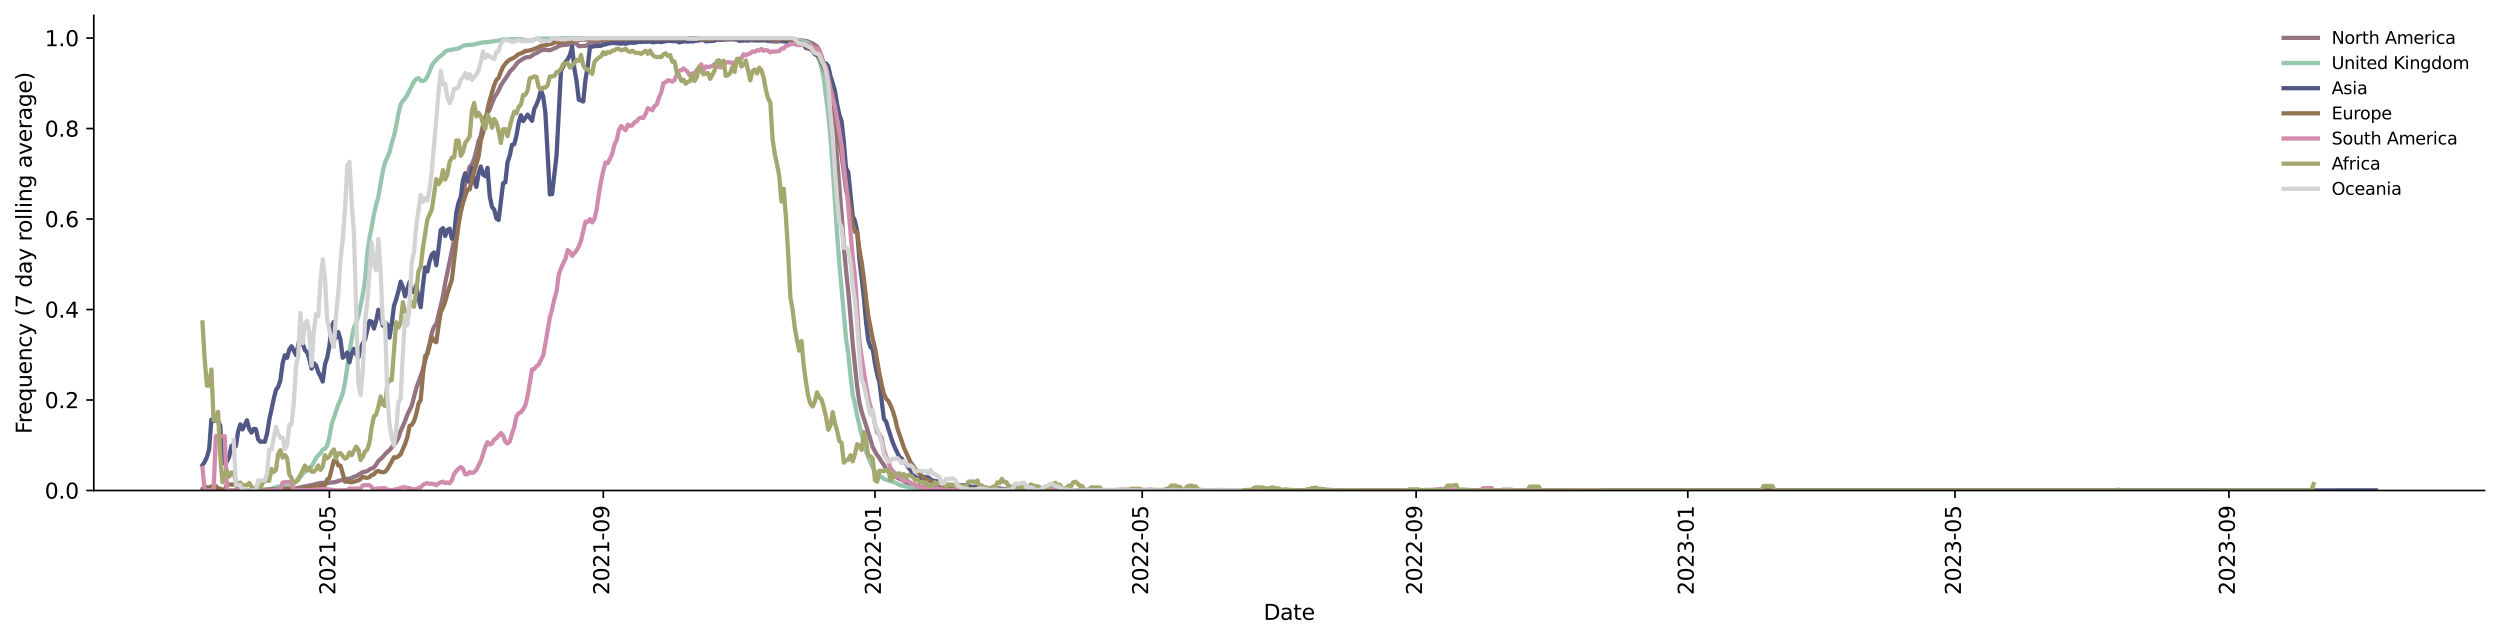 <?xml version="1.0" encoding="utf-8" standalone="no"?>
<!DOCTYPE svg PUBLIC "-//W3C//DTD SVG 1.1//EN"
  "http://www.w3.org/Graphics/SVG/1.1/DTD/svg11.dtd">
<svg xmlns:xlink="http://www.w3.org/1999/xlink" width="1166.981pt" height="298.621pt" viewBox="0 0 1166.981 298.621" xmlns="http://www.w3.org/2000/svg" version="1.1">
 <defs>
  <style type="text/css">*{stroke-linejoin: round; stroke-linecap: butt}</style>
 </defs>
 <g id="figure_1">
  <g id="patch_1">
   <path d="M 0 298.621 
L 1166.981 298.621 
L 1166.981 0 
L 0 0 
z
" style="fill: #ffffff"/>
  </g>
  <g id="axes_1">
   <g id="patch_2">
    <path d="M 43.781 228.96 
L 1159.781 228.96 
L 1159.781 7.2 
L 43.781 7.2 
z
" style="fill: #ffffff"/>
   </g>
   <g id="matplotlib.axis_1">
    <g id="xtick_1">
     <g id="line2d_1">
      <defs>
       <path id="m703effd935" d="M 0 0 
L 0 3.5 
" style="stroke: #000000; stroke-width: 0.8"/>
      </defs>
      <g>
       <use xlink:href="#m703effd935" x="153.76" y="228.96" style="stroke: #000000; stroke-width: 0.8"/>
      </g>
     </g>
     <g id="text_1">
      <!-- 2021-05 -->
      <g transform="translate(156.519 277.743)rotate(-90)scale(0.1 -0.1)">
       <defs>
        <path id="DejaVuSans-32" d="M 1228 531 
L 3431 531 
L 3431 0 
L 469 0 
L 469 531 
Q 828 903 1448 1529 
Q 2069 2156 2228 2338 
Q 2531 2678 2651 2914 
Q 2772 3150 2772 3378 
Q 2772 3750 2511 3984 
Q 2250 4219 1831 4219 
Q 1534 4219 1204 4116 
Q 875 4013 500 3803 
L 500 4441 
Q 881 4594 1212 4672 
Q 1544 4750 1819 4750 
Q 2544 4750 2975 4387 
Q 3406 4025 3406 3419 
Q 3406 3131 3298 2873 
Q 3191 2616 2906 2266 
Q 2828 2175 2409 1742 
Q 1991 1309 1228 531 
z
" transform="scale(0.016)"/>
        <path id="DejaVuSans-30" d="M 2034 4250 
Q 1547 4250 1301 3770 
Q 1056 3291 1056 2328 
Q 1056 1369 1301 889 
Q 1547 409 2034 409 
Q 2525 409 2770 889 
Q 3016 1369 3016 2328 
Q 3016 3291 2770 3770 
Q 2525 4250 2034 4250 
z
M 2034 4750 
Q 2819 4750 3233 4129 
Q 3647 3509 3647 2328 
Q 3647 1150 3233 529 
Q 2819 -91 2034 -91 
Q 1250 -91 836 529 
Q 422 1150 422 2328 
Q 422 3509 836 4129 
Q 1250 4750 2034 4750 
z
" transform="scale(0.016)"/>
        <path id="DejaVuSans-31" d="M 794 531 
L 1825 531 
L 1825 4091 
L 703 3866 
L 703 4441 
L 1819 4666 
L 2450 4666 
L 2450 531 
L 3481 531 
L 3481 0 
L 794 0 
L 794 531 
z
" transform="scale(0.016)"/>
        <path id="DejaVuSans-2d" d="M 313 2009 
L 1997 2009 
L 1997 1497 
L 313 1497 
L 313 2009 
z
" transform="scale(0.016)"/>
        <path id="DejaVuSans-35" d="M 691 4666 
L 3169 4666 
L 3169 4134 
L 1269 4134 
L 1269 2991 
Q 1406 3038 1543 3061 
Q 1681 3084 1819 3084 
Q 2600 3084 3056 2656 
Q 3513 2228 3513 1497 
Q 3513 744 3044 326 
Q 2575 -91 1722 -91 
Q 1428 -91 1123 -41 
Q 819 9 494 109 
L 494 744 
Q 775 591 1075 516 
Q 1375 441 1709 441 
Q 2250 441 2565 725 
Q 2881 1009 2881 1497 
Q 2881 1984 2565 2268 
Q 2250 2553 1709 2553 
Q 1456 2553 1204 2497 
Q 953 2441 691 2322 
L 691 4666 
z
" transform="scale(0.016)"/>
       </defs>
       <use xlink:href="#DejaVuSans-32"/>
       <use xlink:href="#DejaVuSans-30" x="63.623"/>
       <use xlink:href="#DejaVuSans-32" x="127.246"/>
       <use xlink:href="#DejaVuSans-31" x="190.869"/>
       <use xlink:href="#DejaVuSans-2d" x="254.492"/>
       <use xlink:href="#DejaVuSans-30" x="290.576"/>
       <use xlink:href="#DejaVuSans-35" x="354.199"/>
      </g>
     </g>
    </g>
    <g id="xtick_2">
     <g id="line2d_2">
      <g>
       <use xlink:href="#m703effd935" x="281.617" y="228.96" style="stroke: #000000; stroke-width: 0.8"/>
      </g>
     </g>
     <g id="text_2">
      <!-- 2021-09 -->
      <g transform="translate(284.377 277.743)rotate(-90)scale(0.1 -0.1)">
       <defs>
        <path id="DejaVuSans-39" d="M 703 97 
L 703 672 
Q 941 559 1184 500 
Q 1428 441 1663 441 
Q 2288 441 2617 861 
Q 2947 1281 2994 2138 
Q 2813 1869 2534 1725 
Q 2256 1581 1919 1581 
Q 1219 1581 811 2004 
Q 403 2428 403 3163 
Q 403 3881 828 4315 
Q 1253 4750 1959 4750 
Q 2769 4750 3195 4129 
Q 3622 3509 3622 2328 
Q 3622 1225 3098 567 
Q 2575 -91 1691 -91 
Q 1453 -91 1209 -44 
Q 966 3 703 97 
z
M 1959 2075 
Q 2384 2075 2632 2365 
Q 2881 2656 2881 3163 
Q 2881 3666 2632 3958 
Q 2384 4250 1959 4250 
Q 1534 4250 1286 3958 
Q 1038 3666 1038 3163 
Q 1038 2656 1286 2365 
Q 1534 2075 1959 2075 
z
" transform="scale(0.016)"/>
       </defs>
       <use xlink:href="#DejaVuSans-32"/>
       <use xlink:href="#DejaVuSans-30" x="63.623"/>
       <use xlink:href="#DejaVuSans-32" x="127.246"/>
       <use xlink:href="#DejaVuSans-31" x="190.869"/>
       <use xlink:href="#DejaVuSans-2d" x="254.492"/>
       <use xlink:href="#DejaVuSans-30" x="290.576"/>
       <use xlink:href="#DejaVuSans-39" x="354.199"/>
      </g>
     </g>
    </g>
    <g id="xtick_3">
     <g id="line2d_3">
      <g>
       <use xlink:href="#m703effd935" x="408.435" y="228.96" style="stroke: #000000; stroke-width: 0.8"/>
      </g>
     </g>
     <g id="text_3">
      <!-- 2022-01 -->
      <g transform="translate(411.195 277.743)rotate(-90)scale(0.1 -0.1)">
       <use xlink:href="#DejaVuSans-32"/>
       <use xlink:href="#DejaVuSans-30" x="63.623"/>
       <use xlink:href="#DejaVuSans-32" x="127.246"/>
       <use xlink:href="#DejaVuSans-32" x="190.869"/>
       <use xlink:href="#DejaVuSans-2d" x="254.492"/>
       <use xlink:href="#DejaVuSans-30" x="290.576"/>
       <use xlink:href="#DejaVuSans-31" x="354.199"/>
      </g>
     </g>
    </g>
    <g id="xtick_4">
     <g id="line2d_4">
      <g>
       <use xlink:href="#m703effd935" x="533.175" y="228.96" style="stroke: #000000; stroke-width: 0.8"/>
      </g>
     </g>
     <g id="text_4">
      <!-- 2022-05 -->
      <g transform="translate(535.934 277.743)rotate(-90)scale(0.1 -0.1)">
       <use xlink:href="#DejaVuSans-32"/>
       <use xlink:href="#DejaVuSans-30" x="63.623"/>
       <use xlink:href="#DejaVuSans-32" x="127.246"/>
       <use xlink:href="#DejaVuSans-32" x="190.869"/>
       <use xlink:href="#DejaVuSans-2d" x="254.492"/>
       <use xlink:href="#DejaVuSans-30" x="290.576"/>
       <use xlink:href="#DejaVuSans-35" x="354.199"/>
      </g>
     </g>
    </g>
    <g id="xtick_5">
     <g id="line2d_5">
      <g>
       <use xlink:href="#m703effd935" x="661.032" y="228.96" style="stroke: #000000; stroke-width: 0.8"/>
      </g>
     </g>
     <g id="text_5">
      <!-- 2022-09 -->
      <g transform="translate(663.792 277.743)rotate(-90)scale(0.1 -0.1)">
       <use xlink:href="#DejaVuSans-32"/>
       <use xlink:href="#DejaVuSans-30" x="63.623"/>
       <use xlink:href="#DejaVuSans-32" x="127.246"/>
       <use xlink:href="#DejaVuSans-32" x="190.869"/>
       <use xlink:href="#DejaVuSans-2d" x="254.492"/>
       <use xlink:href="#DejaVuSans-30" x="290.576"/>
       <use xlink:href="#DejaVuSans-39" x="354.199"/>
      </g>
     </g>
    </g>
    <g id="xtick_6">
     <g id="line2d_6">
      <g>
       <use xlink:href="#m703effd935" x="787.851" y="228.96" style="stroke: #000000; stroke-width: 0.8"/>
      </g>
     </g>
     <g id="text_6">
      <!-- 2023-01 -->
      <g transform="translate(790.61 277.743)rotate(-90)scale(0.1 -0.1)">
       <defs>
        <path id="DejaVuSans-33" d="M 2597 2516 
Q 3050 2419 3304 2112 
Q 3559 1806 3559 1356 
Q 3559 666 3084 287 
Q 2609 -91 1734 -91 
Q 1441 -91 1130 -33 
Q 819 25 488 141 
L 488 750 
Q 750 597 1062 519 
Q 1375 441 1716 441 
Q 2309 441 2620 675 
Q 2931 909 2931 1356 
Q 2931 1769 2642 2001 
Q 2353 2234 1838 2234 
L 1294 2234 
L 1294 2753 
L 1863 2753 
Q 2328 2753 2575 2939 
Q 2822 3125 2822 3475 
Q 2822 3834 2567 4026 
Q 2313 4219 1838 4219 
Q 1578 4219 1281 4162 
Q 984 4106 628 3988 
L 628 4550 
Q 988 4650 1302 4700 
Q 1616 4750 1894 4750 
Q 2613 4750 3031 4423 
Q 3450 4097 3450 3541 
Q 3450 3153 3228 2886 
Q 3006 2619 2597 2516 
z
" transform="scale(0.016)"/>
       </defs>
       <use xlink:href="#DejaVuSans-32"/>
       <use xlink:href="#DejaVuSans-30" x="63.623"/>
       <use xlink:href="#DejaVuSans-32" x="127.246"/>
       <use xlink:href="#DejaVuSans-33" x="190.869"/>
       <use xlink:href="#DejaVuSans-2d" x="254.492"/>
       <use xlink:href="#DejaVuSans-30" x="290.576"/>
       <use xlink:href="#DejaVuSans-31" x="354.199"/>
      </g>
     </g>
    </g>
    <g id="xtick_7">
     <g id="line2d_7">
      <g>
       <use xlink:href="#m703effd935" x="912.59" y="228.96" style="stroke: #000000; stroke-width: 0.8"/>
      </g>
     </g>
     <g id="text_7">
      <!-- 2023-05 -->
      <g transform="translate(915.349 277.743)rotate(-90)scale(0.1 -0.1)">
       <use xlink:href="#DejaVuSans-32"/>
       <use xlink:href="#DejaVuSans-30" x="63.623"/>
       <use xlink:href="#DejaVuSans-32" x="127.246"/>
       <use xlink:href="#DejaVuSans-33" x="190.869"/>
       <use xlink:href="#DejaVuSans-2d" x="254.492"/>
       <use xlink:href="#DejaVuSans-30" x="290.576"/>
       <use xlink:href="#DejaVuSans-35" x="354.199"/>
      </g>
     </g>
    </g>
    <g id="xtick_8">
     <g id="line2d_8">
      <g>
       <use xlink:href="#m703effd935" x="1040.447" y="228.96" style="stroke: #000000; stroke-width: 0.8"/>
      </g>
     </g>
     <g id="text_8">
      <!-- 2023-09 -->
      <g transform="translate(1043.207 277.743)rotate(-90)scale(0.1 -0.1)">
       <use xlink:href="#DejaVuSans-32"/>
       <use xlink:href="#DejaVuSans-30" x="63.623"/>
       <use xlink:href="#DejaVuSans-32" x="127.246"/>
       <use xlink:href="#DejaVuSans-33" x="190.869"/>
       <use xlink:href="#DejaVuSans-2d" x="254.492"/>
       <use xlink:href="#DejaVuSans-30" x="290.576"/>
       <use xlink:href="#DejaVuSans-39" x="354.199"/>
      </g>
     </g>
    </g>
    <g id="text_9">
     <!-- Date -->
     <g transform="translate(589.83 289.341)scale(0.1 -0.1)">
      <defs>
       <path id="DejaVuSans-44" d="M 1259 4147 
L 1259 519 
L 2022 519 
Q 2988 519 3436 956 
Q 3884 1394 3884 2338 
Q 3884 3275 3436 3711 
Q 2988 4147 2022 4147 
L 1259 4147 
z
M 628 4666 
L 1925 4666 
Q 3281 4666 3915 4102 
Q 4550 3538 4550 2338 
Q 4550 1131 3912 565 
Q 3275 0 1925 0 
L 628 0 
L 628 4666 
z
" transform="scale(0.016)"/>
       <path id="DejaVuSans-61" d="M 2194 1759 
Q 1497 1759 1228 1600 
Q 959 1441 959 1056 
Q 959 750 1161 570 
Q 1363 391 1709 391 
Q 2188 391 2477 730 
Q 2766 1069 2766 1631 
L 2766 1759 
L 2194 1759 
z
M 3341 1997 
L 3341 0 
L 2766 0 
L 2766 531 
Q 2569 213 2275 61 
Q 1981 -91 1556 -91 
Q 1019 -91 701 211 
Q 384 513 384 1019 
Q 384 1609 779 1909 
Q 1175 2209 1959 2209 
L 2766 2209 
L 2766 2266 
Q 2766 2663 2505 2880 
Q 2244 3097 1772 3097 
Q 1472 3097 1187 3025 
Q 903 2953 641 2809 
L 641 3341 
Q 956 3463 1253 3523 
Q 1550 3584 1831 3584 
Q 2591 3584 2966 3190 
Q 3341 2797 3341 1997 
z
" transform="scale(0.016)"/>
       <path id="DejaVuSans-74" d="M 1172 4494 
L 1172 3500 
L 2356 3500 
L 2356 3053 
L 1172 3053 
L 1172 1153 
Q 1172 725 1289 603 
Q 1406 481 1766 481 
L 2356 481 
L 2356 0 
L 1766 0 
Q 1100 0 847 248 
Q 594 497 594 1153 
L 594 3053 
L 172 3053 
L 172 3500 
L 594 3500 
L 594 4494 
L 1172 4494 
z
" transform="scale(0.016)"/>
       <path id="DejaVuSans-65" d="M 3597 1894 
L 3597 1613 
L 953 1613 
Q 991 1019 1311 708 
Q 1631 397 2203 397 
Q 2534 397 2845 478 
Q 3156 559 3463 722 
L 3463 178 
Q 3153 47 2828 -22 
Q 2503 -91 2169 -91 
Q 1331 -91 842 396 
Q 353 884 353 1716 
Q 353 2575 817 3079 
Q 1281 3584 2069 3584 
Q 2775 3584 3186 3129 
Q 3597 2675 3597 1894 
z
M 3022 2063 
Q 3016 2534 2758 2815 
Q 2500 3097 2075 3097 
Q 1594 3097 1305 2825 
Q 1016 2553 972 2059 
L 3022 2063 
z
" transform="scale(0.016)"/>
      </defs>
      <use xlink:href="#DejaVuSans-44"/>
      <use xlink:href="#DejaVuSans-61" x="77.002"/>
      <use xlink:href="#DejaVuSans-74" x="138.281"/>
      <use xlink:href="#DejaVuSans-65" x="177.49"/>
     </g>
    </g>
   </g>
   <g id="matplotlib.axis_2">
    <g id="ytick_1">
     <g id="line2d_9">
      <defs>
       <path id="m30f6fb4e12" d="M 0 0 
L -3.5 0 
" style="stroke: #000000; stroke-width: 0.8"/>
      </defs>
      <g>
       <use xlink:href="#m30f6fb4e12" x="43.781" y="228.96" style="stroke: #000000; stroke-width: 0.8"/>
      </g>
     </g>
     <g id="text_10">
      <!-- 0.0 -->
      <g transform="translate(20.878 232.759)scale(0.1 -0.1)">
       <defs>
        <path id="DejaVuSans-2e" d="M 684 794 
L 1344 794 
L 1344 0 
L 684 0 
L 684 794 
z
" transform="scale(0.016)"/>
       </defs>
       <use xlink:href="#DejaVuSans-30"/>
       <use xlink:href="#DejaVuSans-2e" x="63.623"/>
       <use xlink:href="#DejaVuSans-30" x="95.41"/>
      </g>
     </g>
    </g>
    <g id="ytick_2">
     <g id="line2d_10">
      <g>
       <use xlink:href="#m30f6fb4e12" x="43.781" y="186.72" style="stroke: #000000; stroke-width: 0.8"/>
      </g>
     </g>
     <g id="text_11">
      <!-- 0.2 -->
      <g transform="translate(20.878 190.519)scale(0.1 -0.1)">
       <use xlink:href="#DejaVuSans-30"/>
       <use xlink:href="#DejaVuSans-2e" x="63.623"/>
       <use xlink:href="#DejaVuSans-32" x="95.41"/>
      </g>
     </g>
    </g>
    <g id="ytick_3">
     <g id="line2d_11">
      <g>
       <use xlink:href="#m30f6fb4e12" x="43.781" y="144.48" style="stroke: #000000; stroke-width: 0.8"/>
      </g>
     </g>
     <g id="text_12">
      <!-- 0.4 -->
      <g transform="translate(20.878 148.279)scale(0.1 -0.1)">
       <defs>
        <path id="DejaVuSans-34" d="M 2419 4116 
L 825 1625 
L 2419 1625 
L 2419 4116 
z
M 2253 4666 
L 3047 4666 
L 3047 1625 
L 3713 1625 
L 3713 1100 
L 3047 1100 
L 3047 0 
L 2419 0 
L 2419 1100 
L 313 1100 
L 313 1709 
L 2253 4666 
z
" transform="scale(0.016)"/>
       </defs>
       <use xlink:href="#DejaVuSans-30"/>
       <use xlink:href="#DejaVuSans-2e" x="63.623"/>
       <use xlink:href="#DejaVuSans-34" x="95.41"/>
      </g>
     </g>
    </g>
    <g id="ytick_4">
     <g id="line2d_12">
      <g>
       <use xlink:href="#m30f6fb4e12" x="43.781" y="102.24" style="stroke: #000000; stroke-width: 0.8"/>
      </g>
     </g>
     <g id="text_13">
      <!-- 0.6 -->
      <g transform="translate(20.878 106.039)scale(0.1 -0.1)">
       <defs>
        <path id="DejaVuSans-36" d="M 2113 2584 
Q 1688 2584 1439 2293 
Q 1191 2003 1191 1497 
Q 1191 994 1439 701 
Q 1688 409 2113 409 
Q 2538 409 2786 701 
Q 3034 994 3034 1497 
Q 3034 2003 2786 2293 
Q 2538 2584 2113 2584 
z
M 3366 4563 
L 3366 3988 
Q 3128 4100 2886 4159 
Q 2644 4219 2406 4219 
Q 1781 4219 1451 3797 
Q 1122 3375 1075 2522 
Q 1259 2794 1537 2939 
Q 1816 3084 2150 3084 
Q 2853 3084 3261 2657 
Q 3669 2231 3669 1497 
Q 3669 778 3244 343 
Q 2819 -91 2113 -91 
Q 1303 -91 875 529 
Q 447 1150 447 2328 
Q 447 3434 972 4092 
Q 1497 4750 2381 4750 
Q 2619 4750 2861 4703 
Q 3103 4656 3366 4563 
z
" transform="scale(0.016)"/>
       </defs>
       <use xlink:href="#DejaVuSans-30"/>
       <use xlink:href="#DejaVuSans-2e" x="63.623"/>
       <use xlink:href="#DejaVuSans-36" x="95.41"/>
      </g>
     </g>
    </g>
    <g id="ytick_5">
     <g id="line2d_13">
      <g>
       <use xlink:href="#m30f6fb4e12" x="43.781" y="60" style="stroke: #000000; stroke-width: 0.8"/>
      </g>
     </g>
     <g id="text_14">
      <!-- 0.8 -->
      <g transform="translate(20.878 63.799)scale(0.1 -0.1)">
       <defs>
        <path id="DejaVuSans-38" d="M 2034 2216 
Q 1584 2216 1326 1975 
Q 1069 1734 1069 1313 
Q 1069 891 1326 650 
Q 1584 409 2034 409 
Q 2484 409 2743 651 
Q 3003 894 3003 1313 
Q 3003 1734 2745 1975 
Q 2488 2216 2034 2216 
z
M 1403 2484 
Q 997 2584 770 2862 
Q 544 3141 544 3541 
Q 544 4100 942 4425 
Q 1341 4750 2034 4750 
Q 2731 4750 3128 4425 
Q 3525 4100 3525 3541 
Q 3525 3141 3298 2862 
Q 3072 2584 2669 2484 
Q 3125 2378 3379 2068 
Q 3634 1759 3634 1313 
Q 3634 634 3220 271 
Q 2806 -91 2034 -91 
Q 1263 -91 848 271 
Q 434 634 434 1313 
Q 434 1759 690 2068 
Q 947 2378 1403 2484 
z
M 1172 3481 
Q 1172 3119 1398 2916 
Q 1625 2713 2034 2713 
Q 2441 2713 2670 2916 
Q 2900 3119 2900 3481 
Q 2900 3844 2670 4047 
Q 2441 4250 2034 4250 
Q 1625 4250 1398 4047 
Q 1172 3844 1172 3481 
z
" transform="scale(0.016)"/>
       </defs>
       <use xlink:href="#DejaVuSans-30"/>
       <use xlink:href="#DejaVuSans-2e" x="63.623"/>
       <use xlink:href="#DejaVuSans-38" x="95.41"/>
      </g>
     </g>
    </g>
    <g id="ytick_6">
     <g id="line2d_14">
      <g>
       <use xlink:href="#m30f6fb4e12" x="43.781" y="17.76" style="stroke: #000000; stroke-width: 0.8"/>
      </g>
     </g>
     <g id="text_15">
      <!-- 1.0 -->
      <g transform="translate(20.878 21.559)scale(0.1 -0.1)">
       <use xlink:href="#DejaVuSans-31"/>
       <use xlink:href="#DejaVuSans-2e" x="63.623"/>
       <use xlink:href="#DejaVuSans-30" x="95.41"/>
      </g>
     </g>
    </g>
    <g id="text_16">
     <!-- Frequency (7 day rolling average) -->
     <g transform="translate(14.798 202.529)rotate(-90)scale(0.1 -0.1)">
      <defs>
       <path id="DejaVuSans-46" d="M 628 4666 
L 3309 4666 
L 3309 4134 
L 1259 4134 
L 1259 2759 
L 3109 2759 
L 3109 2228 
L 1259 2228 
L 1259 0 
L 628 0 
L 628 4666 
z
" transform="scale(0.016)"/>
       <path id="DejaVuSans-72" d="M 2631 2963 
Q 2534 3019 2420 3045 
Q 2306 3072 2169 3072 
Q 1681 3072 1420 2755 
Q 1159 2438 1159 1844 
L 1159 0 
L 581 0 
L 581 3500 
L 1159 3500 
L 1159 2956 
Q 1341 3275 1631 3429 
Q 1922 3584 2338 3584 
Q 2397 3584 2469 3576 
Q 2541 3569 2628 3553 
L 2631 2963 
z
" transform="scale(0.016)"/>
       <path id="DejaVuSans-71" d="M 947 1747 
Q 947 1113 1208 752 
Q 1469 391 1925 391 
Q 2381 391 2643 752 
Q 2906 1113 2906 1747 
Q 2906 2381 2643 2742 
Q 2381 3103 1925 3103 
Q 1469 3103 1208 2742 
Q 947 2381 947 1747 
z
M 2906 525 
Q 2725 213 2448 61 
Q 2172 -91 1784 -91 
Q 1150 -91 751 415 
Q 353 922 353 1747 
Q 353 2572 751 3078 
Q 1150 3584 1784 3584 
Q 2172 3584 2448 3432 
Q 2725 3281 2906 2969 
L 2906 3500 
L 3481 3500 
L 3481 -1331 
L 2906 -1331 
L 2906 525 
z
" transform="scale(0.016)"/>
       <path id="DejaVuSans-75" d="M 544 1381 
L 544 3500 
L 1119 3500 
L 1119 1403 
Q 1119 906 1312 657 
Q 1506 409 1894 409 
Q 2359 409 2629 706 
Q 2900 1003 2900 1516 
L 2900 3500 
L 3475 3500 
L 3475 0 
L 2900 0 
L 2900 538 
Q 2691 219 2414 64 
Q 2138 -91 1772 -91 
Q 1169 -91 856 284 
Q 544 659 544 1381 
z
M 1991 3584 
L 1991 3584 
z
" transform="scale(0.016)"/>
       <path id="DejaVuSans-6e" d="M 3513 2113 
L 3513 0 
L 2938 0 
L 2938 2094 
Q 2938 2591 2744 2837 
Q 2550 3084 2163 3084 
Q 1697 3084 1428 2787 
Q 1159 2491 1159 1978 
L 1159 0 
L 581 0 
L 581 3500 
L 1159 3500 
L 1159 2956 
Q 1366 3272 1645 3428 
Q 1925 3584 2291 3584 
Q 2894 3584 3203 3211 
Q 3513 2838 3513 2113 
z
" transform="scale(0.016)"/>
       <path id="DejaVuSans-63" d="M 3122 3366 
L 3122 2828 
Q 2878 2963 2633 3030 
Q 2388 3097 2138 3097 
Q 1578 3097 1268 2742 
Q 959 2388 959 1747 
Q 959 1106 1268 751 
Q 1578 397 2138 397 
Q 2388 397 2633 464 
Q 2878 531 3122 666 
L 3122 134 
Q 2881 22 2623 -34 
Q 2366 -91 2075 -91 
Q 1284 -91 818 406 
Q 353 903 353 1747 
Q 353 2603 823 3093 
Q 1294 3584 2113 3584 
Q 2378 3584 2631 3529 
Q 2884 3475 3122 3366 
z
" transform="scale(0.016)"/>
       <path id="DejaVuSans-79" d="M 2059 -325 
Q 1816 -950 1584 -1140 
Q 1353 -1331 966 -1331 
L 506 -1331 
L 506 -850 
L 844 -850 
Q 1081 -850 1212 -737 
Q 1344 -625 1503 -206 
L 1606 56 
L 191 3500 
L 800 3500 
L 1894 763 
L 2988 3500 
L 3597 3500 
L 2059 -325 
z
" transform="scale(0.016)"/>
       <path id="DejaVuSans-20" transform="scale(0.016)"/>
       <path id="DejaVuSans-28" d="M 1984 4856 
Q 1566 4138 1362 3434 
Q 1159 2731 1159 2009 
Q 1159 1288 1364 580 
Q 1569 -128 1984 -844 
L 1484 -844 
Q 1016 -109 783 600 
Q 550 1309 550 2009 
Q 550 2706 781 3412 
Q 1013 4119 1484 4856 
L 1984 4856 
z
" transform="scale(0.016)"/>
       <path id="DejaVuSans-37" d="M 525 4666 
L 3525 4666 
L 3525 4397 
L 1831 0 
L 1172 0 
L 2766 4134 
L 525 4134 
L 525 4666 
z
" transform="scale(0.016)"/>
       <path id="DejaVuSans-64" d="M 2906 2969 
L 2906 4863 
L 3481 4863 
L 3481 0 
L 2906 0 
L 2906 525 
Q 2725 213 2448 61 
Q 2172 -91 1784 -91 
Q 1150 -91 751 415 
Q 353 922 353 1747 
Q 353 2572 751 3078 
Q 1150 3584 1784 3584 
Q 2172 3584 2448 3432 
Q 2725 3281 2906 2969 
z
M 947 1747 
Q 947 1113 1208 752 
Q 1469 391 1925 391 
Q 2381 391 2643 752 
Q 2906 1113 2906 1747 
Q 2906 2381 2643 2742 
Q 2381 3103 1925 3103 
Q 1469 3103 1208 2742 
Q 947 2381 947 1747 
z
" transform="scale(0.016)"/>
       <path id="DejaVuSans-6f" d="M 1959 3097 
Q 1497 3097 1228 2736 
Q 959 2375 959 1747 
Q 959 1119 1226 758 
Q 1494 397 1959 397 
Q 2419 397 2687 759 
Q 2956 1122 2956 1747 
Q 2956 2369 2687 2733 
Q 2419 3097 1959 3097 
z
M 1959 3584 
Q 2709 3584 3137 3096 
Q 3566 2609 3566 1747 
Q 3566 888 3137 398 
Q 2709 -91 1959 -91 
Q 1206 -91 779 398 
Q 353 888 353 1747 
Q 353 2609 779 3096 
Q 1206 3584 1959 3584 
z
" transform="scale(0.016)"/>
       <path id="DejaVuSans-6c" d="M 603 4863 
L 1178 4863 
L 1178 0 
L 603 0 
L 603 4863 
z
" transform="scale(0.016)"/>
       <path id="DejaVuSans-69" d="M 603 3500 
L 1178 3500 
L 1178 0 
L 603 0 
L 603 3500 
z
M 603 4863 
L 1178 4863 
L 1178 4134 
L 603 4134 
L 603 4863 
z
" transform="scale(0.016)"/>
       <path id="DejaVuSans-67" d="M 2906 1791 
Q 2906 2416 2648 2759 
Q 2391 3103 1925 3103 
Q 1463 3103 1205 2759 
Q 947 2416 947 1791 
Q 947 1169 1205 825 
Q 1463 481 1925 481 
Q 2391 481 2648 825 
Q 2906 1169 2906 1791 
z
M 3481 434 
Q 3481 -459 3084 -895 
Q 2688 -1331 1869 -1331 
Q 1566 -1331 1297 -1286 
Q 1028 -1241 775 -1147 
L 775 -588 
Q 1028 -725 1275 -790 
Q 1522 -856 1778 -856 
Q 2344 -856 2625 -561 
Q 2906 -266 2906 331 
L 2906 616 
Q 2728 306 2450 153 
Q 2172 0 1784 0 
Q 1141 0 747 490 
Q 353 981 353 1791 
Q 353 2603 747 3093 
Q 1141 3584 1784 3584 
Q 2172 3584 2450 3431 
Q 2728 3278 2906 2969 
L 2906 3500 
L 3481 3500 
L 3481 434 
z
" transform="scale(0.016)"/>
       <path id="DejaVuSans-76" d="M 191 3500 
L 800 3500 
L 1894 563 
L 2988 3500 
L 3597 3500 
L 2284 0 
L 1503 0 
L 191 3500 
z
" transform="scale(0.016)"/>
       <path id="DejaVuSans-29" d="M 513 4856 
L 1013 4856 
Q 1481 4119 1714 3412 
Q 1947 2706 1947 2009 
Q 1947 1309 1714 600 
Q 1481 -109 1013 -844 
L 513 -844 
Q 928 -128 1133 580 
Q 1338 1288 1338 2009 
Q 1338 2731 1133 3434 
Q 928 4138 513 4856 
z
" transform="scale(0.016)"/>
      </defs>
      <use xlink:href="#DejaVuSans-46"/>
      <use xlink:href="#DejaVuSans-72" x="50.27"/>
      <use xlink:href="#DejaVuSans-65" x="89.133"/>
      <use xlink:href="#DejaVuSans-71" x="150.656"/>
      <use xlink:href="#DejaVuSans-75" x="214.133"/>
      <use xlink:href="#DejaVuSans-65" x="277.512"/>
      <use xlink:href="#DejaVuSans-6e" x="339.035"/>
      <use xlink:href="#DejaVuSans-63" x="402.414"/>
      <use xlink:href="#DejaVuSans-79" x="457.395"/>
      <use xlink:href="#DejaVuSans-20" x="516.574"/>
      <use xlink:href="#DejaVuSans-28" x="548.361"/>
      <use xlink:href="#DejaVuSans-37" x="587.375"/>
      <use xlink:href="#DejaVuSans-20" x="650.998"/>
      <use xlink:href="#DejaVuSans-64" x="682.785"/>
      <use xlink:href="#DejaVuSans-61" x="746.262"/>
      <use xlink:href="#DejaVuSans-79" x="807.541"/>
      <use xlink:href="#DejaVuSans-20" x="866.721"/>
      <use xlink:href="#DejaVuSans-72" x="898.508"/>
      <use xlink:href="#DejaVuSans-6f" x="937.371"/>
      <use xlink:href="#DejaVuSans-6c" x="998.553"/>
      <use xlink:href="#DejaVuSans-6c" x="1026.336"/>
      <use xlink:href="#DejaVuSans-69" x="1054.119"/>
      <use xlink:href="#DejaVuSans-6e" x="1081.902"/>
      <use xlink:href="#DejaVuSans-67" x="1145.281"/>
      <use xlink:href="#DejaVuSans-20" x="1208.758"/>
      <use xlink:href="#DejaVuSans-61" x="1240.545"/>
      <use xlink:href="#DejaVuSans-76" x="1301.824"/>
      <use xlink:href="#DejaVuSans-65" x="1361.004"/>
      <use xlink:href="#DejaVuSans-72" x="1422.527"/>
      <use xlink:href="#DejaVuSans-61" x="1463.641"/>
      <use xlink:href="#DejaVuSans-67" x="1524.92"/>
      <use xlink:href="#DejaVuSans-65" x="1588.396"/>
      <use xlink:href="#DejaVuSans-29" x="1649.92"/>
     </g>
    </g>
   </g>
   <g id="line2d_15">
    <path d="M 95.548 228.541 
L 96.588 228.914 
L 99.706 228.895 
L 101.785 228.807 
L 115.298 228.909 
L 117.377 228.912 
L 122.575 228.739 
L 125.693 228.767 
L 131.93 228.522 
L 132.97 228.281 
L 139.207 227.792 
L 140.246 227.452 
L 146.483 226.237 
L 147.523 225.892 
L 148.562 225.735 
L 149.602 225.461 
L 151.681 225.323 
L 152.72 225.569 
L 153.76 225.301 
L 155.839 225.129 
L 156.878 224.921 
L 157.918 224.504 
L 159.997 223.998 
L 161.036 223.589 
L 163.115 223.467 
L 164.155 223.142 
L 165.194 222.536 
L 166.234 222.292 
L 169.352 220.365 
L 170.392 220.269 
L 171.431 219.898 
L 172.471 219.104 
L 173.51 218.705 
L 174.55 218.181 
L 175.589 216.842 
L 176.628 215.2 
L 178.707 213.308 
L 179.747 212.049 
L 180.786 210.978 
L 181.826 210.101 
L 184.944 206.26 
L 185.984 204.313 
L 187.023 201.18 
L 189.102 196.509 
L 190.142 193.589 
L 192.221 189.3 
L 194.3 181.229 
L 197.418 172.522 
L 200.537 160.409 
L 201.576 155.366 
L 202.616 152.525 
L 203.655 151.303 
L 205.734 142.715 
L 206.774 138.221 
L 207.813 132.114 
L 213.011 107.133 
L 214.05 100.226 
L 215.09 95.755 
L 217.169 85.785 
L 219.248 77.83 
L 220.287 76.774 
L 221.327 74.127 
L 222.366 70.267 
L 223.406 65.846 
L 224.445 63.24 
L 225.485 58.273 
L 226.524 54.781 
L 227.564 52.662 
L 228.603 51.095 
L 229.643 48.258 
L 230.682 45.747 
L 232.761 42.234 
L 233.801 39.902 
L 234.84 38.241 
L 236.919 35.267 
L 237.959 33.521 
L 240.038 31.341 
L 241.077 29.856 
L 242.117 28.708 
L 245.235 26.841 
L 247.314 26.536 
L 248.354 25.98 
L 249.393 25.19 
L 250.433 24.796 
L 252.512 23.566 
L 253.551 23.269 
L 254.59 23.253 
L 256.669 23.479 
L 258.748 22.594 
L 259.788 22.172 
L 260.827 21.49 
L 261.867 21.171 
L 266.025 20.686 
L 267.064 20.337 
L 268.104 20.258 
L 269.143 20.425 
L 270.183 21.532 
L 272.262 21.45 
L 273.301 21.432 
L 274.341 20.926 
L 275.38 19.744 
L 276.42 19.793 
L 278.499 19.496 
L 279.538 19.549 
L 281.617 19.156 
L 282.657 19.256 
L 283.696 19.073 
L 285.775 19.137 
L 286.815 19.341 
L 288.894 19.486 
L 293.052 18.903 
L 294.091 18.836 
L 295.131 19.22 
L 299.289 19.143 
L 300.328 18.711 
L 302.407 18.778 
L 303.447 18.542 
L 305.526 18.515 
L 309.684 18.317 
L 312.802 18.377 
L 313.842 18.694 
L 316.96 18.85 
L 318 18.818 
L 319.039 18.529 
L 323.197 18.344 
L 327.355 18.471 
L 329.434 18.729 
L 331.513 18.647 
L 335.671 18.33 
L 337.75 18.499 
L 338.789 18.428 
L 340.868 18.437 
L 341.908 18.391 
L 343.987 18.539 
L 345.026 18.505 
L 346.066 18.603 
L 348.145 18.482 
L 350.224 18.804 
L 351.263 18.796 
L 352.303 18.914 
L 353.342 18.891 
L 354.382 18.738 
L 356.461 18.723 
L 357.5 18.833 
L 358.54 19.209 
L 362.698 19.454 
L 363.737 19.241 
L 364.777 19.268 
L 367.895 18.894 
L 368.935 18.7 
L 372.053 18.686 
L 374.132 18.837 
L 376.211 19.125 
L 377.251 19.426 
L 379.33 20.324 
L 381.409 21.722 
L 382.448 23.402 
L 383.488 26.375 
L 384.527 30.139 
L 385.567 34.575 
L 388.685 51.978 
L 389.725 61.502 
L 392.843 99.893 
L 393.883 114.985 
L 394.922 126.439 
L 395.962 135.997 
L 397.001 147.704 
L 398.041 160.683 
L 400.12 180.447 
L 401.159 187.845 
L 402.199 192.08 
L 405.317 201.887 
L 407.396 208.806 
L 409.475 212.482 
L 410.514 213.771 
L 411.554 215.646 
L 412.593 216.973 
L 413.633 219.02 
L 415.712 221.31 
L 417.791 222.225 
L 418.83 222.897 
L 421.949 224.563 
L 422.988 225.212 
L 428.186 226.809 
L 430.265 227.203 
L 432.344 227.279 
L 437.541 228.023 
L 439.62 228.168 
L 440.66 228.024 
L 442.739 228.143 
L 443.778 228.236 
L 444.818 228.217 
L 445.857 228.496 
L 447.936 228.536 
L 451.055 228.614 
L 461.45 228.722 
L 465.608 228.69 
L 468.726 228.748 
L 480.161 228.742 
L 481.2 228.664 
L 488.476 228.841 
L 492.634 228.8 
L 509.266 228.919 
L 515.503 228.874 
L 551.886 228.849 
L 552.925 228.699 
L 562.281 228.748 
L 563.32 228.904 
L 575.794 228.96 
L 1027.974 228.914 
L 1027.974 228.914 
" clip-path="url(#p68b2207fa9)" style="fill: none; stroke: #947383; stroke-width: 2; stroke-linecap: square"/>
   </g>
   <g id="line2d_16">
    <path d="M 102.824 228.909 
L 106.982 228.96 
L 111.14 228.902 
L 120.496 228.818 
L 122.575 228.703 
L 123.614 228.643 
L 124.654 228.441 
L 126.733 228.226 
L 127.772 227.711 
L 128.812 227.352 
L 129.851 227.145 
L 132.97 227.036 
L 134.009 227.1 
L 135.049 227.041 
L 136.088 226.45 
L 138.167 224.708 
L 139.207 223.257 
L 140.246 222.598 
L 141.286 221.237 
L 142.325 220.161 
L 144.404 219.074 
L 145.444 217.614 
L 146.483 215.854 
L 147.523 213.748 
L 148.562 212.565 
L 149.602 211.578 
L 150.641 209.842 
L 151.681 209.556 
L 152.72 207.991 
L 153.76 203.939 
L 154.799 198.077 
L 157.918 188.811 
L 158.957 186.481 
L 159.997 183.643 
L 161.036 178.692 
L 163.115 164.416 
L 164.155 158.168 
L 165.194 152.785 
L 166.234 151.069 
L 167.273 147.494 
L 168.313 142.7 
L 169.352 137.364 
L 170.392 130.8 
L 171.431 118.406 
L 172.471 111.227 
L 173.51 105.971 
L 174.55 99.904 
L 175.589 95.603 
L 176.628 91.861 
L 178.707 79.865 
L 179.747 75.773 
L 181.826 71.076 
L 182.865 66.792 
L 183.905 63.441 
L 184.944 58.754 
L 185.984 53.031 
L 187.023 48.721 
L 188.063 46.98 
L 189.102 45.884 
L 190.142 44.346 
L 191.181 42.076 
L 192.221 40.225 
L 193.26 38.009 
L 194.3 36.869 
L 195.339 36.454 
L 196.379 37.622 
L 197.418 37.765 
L 198.458 37.4 
L 199.497 35.698 
L 200.537 33.361 
L 201.576 30.502 
L 202.616 29.118 
L 204.695 26.869 
L 205.734 26.147 
L 206.774 25.266 
L 207.813 24.043 
L 208.853 23.597 
L 209.892 23.288 
L 210.932 23.314 
L 211.971 22.928 
L 213.011 22.843 
L 214.05 22.641 
L 215.09 22.076 
L 216.129 21.326 
L 218.208 21.003 
L 220.287 20.935 
L 225.485 19.765 
L 226.524 19.785 
L 230.682 19.276 
L 231.722 18.995 
L 232.761 18.96 
L 234.84 18.409 
L 243.156 18.282 
L 244.196 18.521 
L 245.235 18.967 
L 247.314 18.956 
L 248.354 18.879 
L 249.393 18.617 
L 250.433 18.053 
L 253.551 18 
L 255.63 18.009 
L 264.985 17.858 
L 276.42 17.922 
L 279.538 17.862 
L 283.696 17.841 
L 288.894 17.805 
L 294.091 17.81 
L 302.407 17.795 
L 306.565 17.877 
L 315.921 17.801 
L 367.895 17.881 
L 369.974 18.022 
L 371.014 18.213 
L 372.053 18.657 
L 373.093 18.771 
L 375.172 19.308 
L 377.251 20.011 
L 378.29 20.926 
L 380.369 23.452 
L 381.409 25.555 
L 382.448 28.302 
L 383.488 31.686 
L 384.527 36.512 
L 385.567 45.264 
L 386.606 52.972 
L 387.646 64.322 
L 388.685 78.09 
L 390.764 109.388 
L 391.804 123.285 
L 394.922 158.004 
L 395.962 165.18 
L 397.001 175.349 
L 398.041 184.239 
L 399.08 188.532 
L 400.12 194.061 
L 402.199 202.93 
L 403.238 206.138 
L 404.278 210.976 
L 405.317 213.205 
L 406.357 216.213 
L 408.435 220.056 
L 409.475 220.946 
L 410.514 222.008 
L 412.593 223.445 
L 413.633 223.981 
L 414.672 224.239 
L 416.751 224.944 
L 417.791 225.249 
L 418.83 225.743 
L 419.87 226.411 
L 424.028 227.365 
L 429.225 228.145 
L 431.304 228.299 
L 432.344 228.424 
L 433.383 228.387 
L 435.462 228.542 
L 437.541 228.504 
L 439.62 228.652 
L 448.976 228.875 
L 461.45 228.903 
L 474.963 228.946 
L 642.321 228.853 
L 643.361 228.797 
L 643.361 228.797 
" clip-path="url(#p68b2207fa9)" style="fill: none; stroke: #96c6ad; stroke-width: 2; stroke-linecap: square"/>
   </g>
   <g id="line2d_17">
    <path d="M 94.509 217.115 
L 95.548 215.616 
L 96.588 213.359 
L 97.627 209.732 
L 98.666 195.845 
L 99.706 196.482 
L 100.745 196.049 
L 101.785 196.551 
L 102.824 198.692 
L 103.864 216.252 
L 104.903 213.27 
L 105.943 215.458 
L 106.982 213.151 
L 108.022 208.118 
L 109.061 207.515 
L 110.101 208.298 
L 111.14 201.538 
L 112.18 198.085 
L 113.219 200.436 
L 115.298 196.201 
L 116.338 200.293 
L 117.377 201.917 
L 118.417 200.182 
L 119.456 200.352 
L 120.496 205.058 
L 121.535 206.233 
L 122.575 206.104 
L 123.614 206.213 
L 124.654 202.483 
L 125.693 195.974 
L 127.772 186.228 
L 128.812 182.057 
L 129.851 180.563 
L 130.891 177.525 
L 131.93 169.606 
L 132.97 165.805 
L 134.009 167.009 
L 135.049 163.126 
L 136.088 161.62 
L 138.167 165.706 
L 140.246 156.345 
L 141.286 160.403 
L 142.325 163.479 
L 143.365 164.421 
L 144.404 167.638 
L 145.444 172.076 
L 146.483 169.48 
L 147.523 170.559 
L 148.562 173.654 
L 149.602 175.654 
L 150.641 178.1 
L 151.681 170.091 
L 152.72 167.02 
L 153.76 161.526 
L 154.799 152.56 
L 155.839 150.235 
L 156.878 157.706 
L 157.918 155.023 
L 158.957 158.735 
L 159.997 166.987 
L 161.036 166.132 
L 162.076 164.545 
L 163.115 169.106 
L 164.155 165.126 
L 165.194 162.886 
L 166.234 165.316 
L 167.273 166.94 
L 168.313 162.789 
L 169.352 160.196 
L 170.392 158.55 
L 172.471 149.813 
L 173.51 150.167 
L 174.55 153.37 
L 175.589 149.79 
L 176.628 144.602 
L 177.668 147.965 
L 178.707 151.954 
L 179.747 150.54 
L 180.786 151.458 
L 181.826 157.579 
L 182.865 151.141 
L 183.905 142.761 
L 184.944 139.677 
L 185.984 135.9 
L 187.023 131.476 
L 188.063 134.103 
L 189.102 138.329 
L 191.181 131.61 
L 192.221 136.285 
L 193.26 136.267 
L 194.3 133.147 
L 195.339 139.272 
L 196.379 143.401 
L 197.418 133.363 
L 198.458 124.851 
L 199.497 126.692 
L 200.537 121.904 
L 201.576 118.762 
L 202.616 117.83 
L 203.655 123.817 
L 204.695 116.171 
L 205.734 107.402 
L 206.774 106.499 
L 207.813 110.149 
L 208.853 107.332 
L 209.892 106.76 
L 210.932 111.442 
L 211.971 109.702 
L 213.011 99.166 
L 214.05 94.584 
L 215.09 91.857 
L 216.129 84.059 
L 217.169 80.887 
L 218.208 84.565 
L 219.248 84.849 
L 220.287 78.353 
L 221.327 84.376 
L 222.366 87.246 
L 223.406 80.903 
L 224.445 77.759 
L 225.485 81.453 
L 226.524 82.239 
L 227.564 78.347 
L 228.603 91.563 
L 229.643 96.548 
L 230.682 97.813 
L 231.722 102.014 
L 232.761 102.683 
L 234.84 85.536 
L 235.88 85.127 
L 236.919 75.693 
L 237.959 72.602 
L 238.998 67.602 
L 240.038 67.351 
L 241.077 63.326 
L 242.117 57.295 
L 243.156 53.79 
L 244.196 56.532 
L 246.275 53.514 
L 247.314 55.067 
L 248.354 56.389 
L 249.393 50.819 
L 250.433 48.805 
L 251.472 46.146 
L 252.512 41.966 
L 253.551 45.055 
L 254.59 52.766 
L 256.669 90.733 
L 257.709 90.58 
L 259.788 72.644 
L 261.867 32.937 
L 262.906 31.086 
L 263.946 28.958 
L 264.985 27.737 
L 266.025 25.704 
L 267.064 21.864 
L 268.104 31.98 
L 269.143 37.925 
L 270.183 46.558 
L 271.222 46.868 
L 272.262 47.371 
L 273.301 37.049 
L 274.341 31.089 
L 275.38 21.902 
L 276.42 21.785 
L 277.459 21.54 
L 280.578 21.355 
L 281.617 20.856 
L 282.657 20.731 
L 283.696 20.381 
L 285.775 20.023 
L 288.894 20.269 
L 289.933 20.362 
L 290.973 20.187 
L 292.012 20.431 
L 294.091 19.88 
L 296.17 20.005 
L 297.21 19.698 
L 298.249 19.547 
L 299.289 19.58 
L 300.328 19.462 
L 302.407 19.465 
L 303.447 19.351 
L 304.486 19.723 
L 305.526 19.649 
L 306.565 19.435 
L 307.605 19.475 
L 308.644 19.632 
L 310.723 19.2 
L 312.802 19.006 
L 313.842 19.252 
L 314.881 19.146 
L 315.921 19.228 
L 316.96 19.773 
L 319.039 19.353 
L 320.079 19.271 
L 321.118 19.463 
L 322.158 19.243 
L 323.197 19.372 
L 324.237 19.112 
L 325.276 19.026 
L 327.355 18.651 
L 328.395 18.609 
L 329.434 19.297 
L 333.592 18.99 
L 334.631 18.383 
L 336.71 18.58 
L 340.868 18.026 
L 343.987 18.243 
L 345.026 19.045 
L 348.145 18.854 
L 349.184 18.958 
L 350.224 18.347 
L 352.303 18.599 
L 354.382 18.82 
L 356.461 18.763 
L 357.5 18.695 
L 358.54 18.762 
L 363.737 18.359 
L 364.777 18.697 
L 365.816 19.24 
L 368.935 19.659 
L 369.974 19.226 
L 371.014 19.092 
L 375.172 20.892 
L 376.211 22.366 
L 378.29 22.898 
L 379.33 23.868 
L 380.369 25.35 
L 381.409 25.806 
L 382.448 26.846 
L 383.488 28.593 
L 384.527 29.423 
L 385.567 29.647 
L 386.606 30.875 
L 387.646 35.544 
L 388.685 38.688 
L 389.725 42.378 
L 390.764 48.724 
L 391.804 53.636 
L 392.843 56.575 
L 393.883 66.039 
L 394.922 78.472 
L 395.962 80.417 
L 398.041 100.902 
L 399.08 103.097 
L 400.12 108.013 
L 401.159 120.866 
L 403.238 138.766 
L 404.278 150.453 
L 405.317 158.851 
L 406.357 162.043 
L 407.396 162.997 
L 408.435 169.768 
L 409.475 174.798 
L 410.514 178.608 
L 412.593 195.519 
L 413.633 196.776 
L 414.672 200.261 
L 416.751 206.585 
L 417.791 209.051 
L 419.87 213.38 
L 420.909 214.028 
L 421.949 215.589 
L 422.988 216.499 
L 424.028 218.217 
L 425.067 219.46 
L 426.107 221.417 
L 428.186 223.388 
L 429.225 223.15 
L 430.265 223.04 
L 431.304 222.706 
L 432.344 222.633 
L 433.383 222.797 
L 434.423 223.787 
L 435.462 224.38 
L 436.502 224.499 
L 437.541 224.735 
L 439.62 225.695 
L 440.66 225.884 
L 441.699 226.429 
L 442.739 226.664 
L 444.818 226.769 
L 445.857 226.843 
L 446.897 226.684 
L 447.936 226.687 
L 450.015 226.51 
L 452.094 226.76 
L 453.134 227.206 
L 455.213 227.318 
L 456.252 227.278 
L 457.292 227.543 
L 458.331 227.382 
L 460.41 227.968 
L 462.489 228.041 
L 466.647 227.97 
L 467.687 228.21 
L 468.726 228.32 
L 469.766 228.232 
L 471.845 228.388 
L 472.884 228.273 
L 477.042 228.677 
L 478.082 228.614 
L 480.161 228.179 
L 482.24 228.238 
L 483.279 228.214 
L 485.358 228.581 
L 486.397 228.449 
L 487.437 228.436 
L 488.476 228.629 
L 489.516 228.163 
L 492.634 228.094 
L 493.674 228.129 
L 494.713 228.626 
L 495.753 228.753 
L 506.148 228.834 
L 508.227 228.91 
L 512.385 228.887 
L 513.424 228.746 
L 521.74 228.819 
L 523.819 228.877 
L 529.017 228.797 
L 533.175 228.853 
L 536.293 228.763 
L 540.451 228.826 
L 542.53 228.796 
L 543.57 228.739 
L 545.649 228.78 
L 547.728 228.639 
L 549.807 228.73 
L 551.886 228.8 
L 552.925 228.916 
L 555.004 228.835 
L 562.281 228.813 
L 567.478 228.96 
L 584.11 228.872 
L 585.149 228.672 
L 589.307 228.692 
L 590.347 228.892 
L 594.505 228.96 
L 600.742 228.96 
L 731.718 228.96 
L 732.757 228.842 
L 736.915 228.842 
L 737.955 228.96 
L 1109.054 228.899 
L 1109.054 228.899 
" clip-path="url(#p68b2207fa9)" style="fill: none; stroke: #525886; stroke-width: 2; stroke-linecap: square"/>
   </g>
   <g id="line2d_18">
    <path d="M 94.509 228.397 
L 95.548 228.691 
L 96.588 227.427 
L 97.627 227.649 
L 98.666 227.02 
L 99.706 227.02 
L 100.745 226.873 
L 101.785 227.999 
L 102.824 228.047 
L 103.864 228.676 
L 104.903 228.676 
L 105.943 226.065 
L 106.982 226.188 
L 110.101 226.141 
L 111.14 228.899 
L 115.298 228.862 
L 117.377 228.745 
L 120.496 228.652 
L 122.575 228.721 
L 126.733 228.432 
L 128.812 228.527 
L 129.851 228.622 
L 130.891 228.437 
L 131.93 228.442 
L 132.97 228.173 
L 135.049 228.138 
L 136.088 228.335 
L 137.128 228.301 
L 138.167 228.574 
L 141.286 228.214 
L 142.325 228.112 
L 144.404 227.699 
L 145.444 227.646 
L 146.483 227.324 
L 147.523 226.862 
L 149.602 226.891 
L 150.641 226.465 
L 151.681 226.501 
L 152.72 223.8 
L 153.76 223.189 
L 155.839 214.982 
L 156.878 214.757 
L 157.918 217.292 
L 158.957 217.392 
L 161.036 224.866 
L 162.076 224.682 
L 163.115 225.022 
L 164.155 225.133 
L 167.273 224.269 
L 168.313 223.577 
L 169.352 222.548 
L 170.392 222.934 
L 171.431 223.049 
L 172.471 222.69 
L 173.51 221.713 
L 174.55 221.441 
L 175.589 220.181 
L 176.628 219.847 
L 177.668 220.28 
L 178.707 220.43 
L 179.747 220.251 
L 180.786 219.061 
L 182.865 215.415 
L 183.905 213.438 
L 184.944 213.602 
L 185.984 212.939 
L 187.023 212.046 
L 189.102 207.211 
L 190.142 204.074 
L 191.181 198.802 
L 192.221 198.288 
L 193.26 196.668 
L 194.3 193.27 
L 195.339 188.5 
L 196.379 186.657 
L 197.418 174.811 
L 198.458 166.14 
L 199.497 165.335 
L 201.576 157.341 
L 202.616 159.188 
L 203.655 159.729 
L 204.695 152.272 
L 205.734 145.8 
L 206.774 143.485 
L 207.813 140.78 
L 208.853 136.838 
L 210.932 130.551 
L 213.011 112.628 
L 214.05 104.934 
L 215.09 99 
L 216.129 94.74 
L 218.208 88.42 
L 219.248 88.402 
L 220.287 83.734 
L 223.406 72.986 
L 224.445 65.63 
L 225.485 62.044 
L 226.524 56.915 
L 227.564 51.113 
L 228.603 46.715 
L 230.682 39.748 
L 231.722 37.343 
L 232.761 36.308 
L 233.801 33.482 
L 234.84 31.177 
L 235.88 29.725 
L 236.919 28.653 
L 237.959 27.839 
L 240.038 26.886 
L 242.117 25.213 
L 243.156 24.922 
L 244.196 24.486 
L 245.235 23.74 
L 246.275 23.78 
L 248.354 23.251 
L 249.393 22.807 
L 250.433 22.506 
L 252.512 21.469 
L 254.59 21.114 
L 256.669 20.557 
L 257.709 20.454 
L 258.748 19.826 
L 261.867 19.61 
L 268.104 18.515 
L 269.143 18.726 
L 270.183 18.688 
L 272.262 18.486 
L 273.301 18.507 
L 274.341 18.306 
L 284.736 18.329 
L 286.815 18.058 
L 289.933 18.051 
L 292.012 18.054 
L 296.17 17.933 
L 306.565 18.036 
L 308.644 17.981 
L 311.763 17.989 
L 313.842 17.981 
L 319.039 17.911 
L 322.158 18.032 
L 325.276 18.058 
L 326.316 17.971 
L 327.355 18.255 
L 328.395 18.379 
L 330.474 18.333 
L 331.513 18.34 
L 333.592 17.857 
L 338.789 17.946 
L 342.947 17.887 
L 349.184 17.944 
L 352.303 17.947 
L 358.54 17.964 
L 359.579 18.22 
L 363.737 18.246 
L 364.777 18.014 
L 367.895 18.234 
L 369.974 18.478 
L 371.014 19.061 
L 372.053 19.436 
L 373.093 19.961 
L 374.132 20.229 
L 377.251 21.951 
L 378.29 22.922 
L 381.409 24.854 
L 382.448 26.72 
L 385.567 34.23 
L 387.646 41.514 
L 388.685 43.958 
L 389.725 50.431 
L 390.764 58.863 
L 392.843 72.17 
L 394.922 88.943 
L 395.962 91.989 
L 398.041 104.557 
L 399.08 108.228 
L 400.12 108.268 
L 401.159 116.367 
L 402.199 122.466 
L 403.238 129.887 
L 404.278 139.347 
L 405.317 147.484 
L 407.396 158.326 
L 408.435 162.402 
L 410.514 174.471 
L 411.554 179.522 
L 412.593 183.915 
L 413.633 186.13 
L 414.672 187.191 
L 415.712 189.266 
L 416.751 191.84 
L 417.791 195.21 
L 418.83 199.75 
L 421.949 208.984 
L 425.067 215.849 
L 426.107 217.132 
L 427.146 218.908 
L 429.225 221.096 
L 430.265 221.973 
L 431.304 223.227 
L 432.344 223.899 
L 436.502 225.442 
L 439.62 226.883 
L 440.66 226.951 
L 441.699 227.244 
L 442.739 227.366 
L 444.818 227.403 
L 445.857 227.744 
L 447.936 227.938 
L 451.055 228.147 
L 453.134 228.138 
L 460.41 228.651 
L 469.766 228.742 
L 470.805 228.853 
L 476.003 228.864 
L 485.358 228.898 
L 488.476 228.841 
L 494.713 228.901 
L 507.187 228.866 
L 509.266 228.926 
L 512.385 228.89 
L 527.977 228.935 
L 539.412 228.936 
L 542.53 228.845 
L 545.649 228.896 
L 550.846 228.926 
L 987.433 228.96 
L 988.473 228.721 
L 988.473 228.721 
" clip-path="url(#p68b2207fa9)" style="fill: none; stroke: #937252; stroke-width: 2; stroke-linecap: square"/>
   </g>
   <g id="line2d_19">
    <path d="M 94.509 218.4 
L 95.548 228.96 
L 99.706 228.96 
L 100.745 203.616 
L 104.903 203.616 
L 105.943 228.96 
L 126.733 228.96 
L 127.772 228.843 
L 129.851 228.843 
L 130.891 228.732 
L 131.93 225.257 
L 134.009 225.006 
L 135.049 225.006 
L 136.088 225.117 
L 137.128 228.592 
L 139.207 228.784 
L 145.444 228.798 
L 146.483 228.583 
L 147.523 228.583 
L 148.562 228.46 
L 149.602 228.475 
L 150.641 228.215 
L 151.681 228.373 
L 152.72 228.373 
L 157.918 228.96 
L 158.957 228.814 
L 162.076 228.814 
L 163.115 228.046 
L 167.273 228.076 
L 168.313 227.926 
L 169.352 226.573 
L 171.431 226.473 
L 172.471 226.473 
L 173.51 227.391 
L 174.55 228.86 
L 175.589 228.092 
L 176.628 228.092 
L 177.668 227.946 
L 179.747 227.859 
L 180.786 228.647 
L 181.826 228.647 
L 182.865 228.793 
L 185.984 228.216 
L 187.023 227.746 
L 188.063 227.506 
L 189.102 227.461 
L 191.181 227.868 
L 192.221 228.232 
L 194.3 228.508 
L 195.339 227.75 
L 196.379 227.46 
L 197.418 226.382 
L 198.458 225.77 
L 199.497 225.504 
L 200.537 225.904 
L 201.576 225.784 
L 202.616 225.981 
L 203.655 226.491 
L 204.695 225.679 
L 205.734 225.162 
L 206.774 224.834 
L 207.813 225.512 
L 208.853 225.182 
L 209.892 225.578 
L 210.932 224.222 
L 211.971 221.205 
L 213.011 219.843 
L 214.05 218.761 
L 215.09 218.003 
L 216.129 218.847 
L 217.169 221.424 
L 218.208 221.39 
L 219.248 220.343 
L 220.287 220.783 
L 221.327 220.404 
L 222.366 219.341 
L 224.445 215.169 
L 226.524 208.661 
L 227.564 206.388 
L 228.603 207.501 
L 229.643 207.062 
L 230.682 205.162 
L 231.722 204.55 
L 233.801 202.152 
L 234.84 203.301 
L 235.88 206.166 
L 236.919 207.04 
L 237.959 206.063 
L 238.998 202.41 
L 240.038 199.35 
L 241.077 194.393 
L 242.117 192.834 
L 243.156 192.418 
L 244.196 191.03 
L 245.235 189.234 
L 246.275 184.867 
L 248.354 172.421 
L 249.393 172.298 
L 250.433 170.915 
L 251.472 170.145 
L 253.551 165.944 
L 254.59 160.442 
L 256.669 148.181 
L 257.709 144.518 
L 258.748 139.608 
L 259.788 136.17 
L 260.827 128.08 
L 261.867 125.311 
L 262.906 122.924 
L 263.946 120.828 
L 264.985 116.756 
L 266.025 117.507 
L 267.064 119.406 
L 269.143 116.875 
L 270.183 114.997 
L 271.222 112.337 
L 273.301 103.495 
L 274.341 103.671 
L 275.38 102.312 
L 276.42 103.807 
L 277.459 102.256 
L 278.499 97.877 
L 279.538 90.502 
L 280.578 84.541 
L 281.617 79.656 
L 282.657 75.881 
L 283.696 76.18 
L 285.775 71.859 
L 286.815 67.493 
L 287.854 65.447 
L 288.894 60.731 
L 289.933 58.823 
L 292.012 60.841 
L 293.052 58.202 
L 294.091 58.786 
L 295.131 58.549 
L 296.17 57.107 
L 297.21 56.663 
L 298.249 55.335 
L 299.289 54.908 
L 300.328 55.083 
L 301.368 53.129 
L 302.407 50.542 
L 303.447 50.831 
L 304.486 51.522 
L 305.526 49.482 
L 306.565 48.753 
L 307.605 45.598 
L 308.644 43.208 
L 309.684 38.771 
L 310.723 38.383 
L 311.763 37.496 
L 312.802 37.666 
L 313.842 38.12 
L 314.881 37.35 
L 315.921 34.781 
L 316.96 32.991 
L 318 32.82 
L 319.039 31.958 
L 320.079 32.759 
L 321.118 33.797 
L 322.158 35.427 
L 323.197 34.281 
L 324.237 34.247 
L 325.276 32.553 
L 326.316 31.873 
L 327.355 30.058 
L 328.395 32.858 
L 329.434 31.061 
L 330.474 31.238 
L 331.513 31.147 
L 332.552 30.644 
L 333.592 29.925 
L 335.671 31.278 
L 336.71 31.434 
L 337.75 30.851 
L 338.789 29.016 
L 340.868 29.114 
L 341.908 29.537 
L 343.987 28.554 
L 345.026 28.345 
L 346.066 27.301 
L 347.105 25.33 
L 348.145 25.897 
L 349.184 25.297 
L 350.224 24.899 
L 351.263 24.042 
L 352.303 24.178 
L 353.342 23.453 
L 354.382 23.614 
L 355.421 22.835 
L 356.461 23.719 
L 357.5 23.333 
L 358.54 23.668 
L 359.579 24.444 
L 360.619 24.05 
L 361.658 24.108 
L 363.737 23.84 
L 364.777 22.668 
L 365.816 22.636 
L 366.856 21.365 
L 367.895 21.257 
L 368.935 20.445 
L 369.974 20.554 
L 371.014 20.459 
L 372.053 21.004 
L 374.132 21.081 
L 375.172 20.591 
L 376.211 21.021 
L 377.251 20.914 
L 378.29 21.081 
L 379.33 21.694 
L 380.369 22.447 
L 381.409 22.637 
L 382.448 23.877 
L 383.488 26.383 
L 384.527 29.914 
L 385.567 31.242 
L 386.606 36.073 
L 387.646 41.599 
L 388.685 46.24 
L 389.725 49.573 
L 392.843 67.734 
L 393.883 78.059 
L 394.922 86.053 
L 395.962 96.5 
L 398.041 120.343 
L 399.08 129.333 
L 401.159 158.99 
L 402.199 166.627 
L 404.278 179.915 
L 405.317 185.574 
L 406.357 189.962 
L 407.396 192.483 
L 408.435 197.955 
L 409.475 202.012 
L 410.514 202.57 
L 411.554 204.355 
L 412.593 210.038 
L 413.633 212.93 
L 414.672 215.49 
L 415.712 218.573 
L 416.751 219.738 
L 417.791 221.363 
L 418.83 222.15 
L 419.87 222.636 
L 420.909 223.342 
L 421.949 224.67 
L 422.988 223.908 
L 425.067 225.34 
L 426.107 225.807 
L 427.146 226.078 
L 428.186 227.171 
L 431.304 227.669 
L 432.344 227.54 
L 434.423 227.92 
L 435.462 228.062 
L 438.581 228.223 
L 440.66 228.556 
L 441.699 228.543 
L 442.739 228.783 
L 443.778 228.616 
L 447.936 228.723 
L 448.976 228.889 
L 451.055 228.789 
L 453.134 228.86 
L 454.173 228.82 
L 456.252 228.919 
L 457.292 228.919 
L 458.331 228.486 
L 459.371 228.526 
L 460.41 228.323 
L 461.45 227.957 
L 462.489 227.957 
L 463.529 228.391 
L 464.568 228.391 
L 465.608 228.594 
L 466.647 228.96 
L 471.845 228.891 
L 474.963 228.663 
L 476.003 228.732 
L 480.161 228.448 
L 484.319 228.544 
L 485.358 228.67 
L 487.437 228.193 
L 488.476 228.483 
L 490.555 228.483 
L 491.595 228.309 
L 492.634 228.583 
L 494.713 228.583 
L 495.753 228.173 
L 496.792 228.55 
L 499.911 228.55 
L 500.95 228.96 
L 504.069 228.96 
L 505.108 228.66 
L 507.187 228.66 
L 508.227 228.451 
L 509.266 228.451 
L 510.306 228.751 
L 512.385 228.751 
L 513.424 228.96 
L 521.74 228.96 
L 522.78 228.55 
L 526.938 228.55 
L 527.977 228.756 
L 532.135 228.756 
L 533.175 228.635 
L 536.293 228.635 
L 537.333 228.506 
L 538.372 228.831 
L 541.491 228.831 
L 542.53 228.96 
L 552.925 228.903 
L 553.965 228.729 
L 558.123 228.729 
L 559.162 228.96 
L 591.386 228.96 
L 592.426 228.689 
L 594.505 228.598 
L 596.584 228.598 
L 597.623 228.869 
L 599.702 228.96 
L 667.269 228.96 
L 668.309 228.755 
L 669.348 228.755 
L 670.388 228.425 
L 671.427 228.425 
L 672.467 228.227 
L 673.506 228.432 
L 674.546 228.107 
L 675.585 228.437 
L 676.625 228.437 
L 677.664 228.635 
L 678.704 228.635 
L 679.743 228.96 
L 680.783 228.96 
L 681.822 228.677 
L 685.98 228.677 
L 687.02 228.96 
L 691.178 228.96 
L 692.217 227.848 
L 696.375 227.848 
L 697.415 228.96 
L 700.533 228.96 
L 701.573 228.554 
L 705.731 228.554 
L 706.77 228.96 
L 747.31 228.895 
L 747.31 228.895 
" clip-path="url(#p68b2207fa9)" style="fill: none; stroke: #d18cad; stroke-width: 2; stroke-linecap: square"/>
   </g>
   <g id="line2d_20">
    <path d="M 94.509 150.484 
L 95.548 167.943 
L 96.588 180.011 
L 97.627 180.011 
L 98.666 172.502 
L 99.706 196.107 
L 100.745 196.107 
L 101.785 192.267 
L 102.824 213.387 
L 103.864 225.12 
L 104.903 220.896 
L 105.943 219.723 
L 106.982 222.52 
L 108.022 220.6 
L 109.061 220.6 
L 110.101 224.824 
L 111.14 225.997 
L 112.18 225.243 
L 113.219 226.523 
L 115.298 226.523 
L 116.338 225.439 
L 117.377 227.237 
L 118.417 227.877 
L 121.535 227.818 
L 122.575 225.472 
L 123.614 224.389 
L 125.693 224.389 
L 126.733 218.861 
L 127.772 220.363 
L 128.812 219.434 
L 129.851 211.869 
L 130.891 210.156 
L 131.93 213.658 
L 132.97 212.337 
L 134.009 213.894 
L 135.049 221.459 
L 136.088 223.172 
L 137.128 225.669 
L 139.207 224.096 
L 140.246 221.536 
L 141.286 219.556 
L 142.325 217.314 
L 143.365 219.632 
L 144.404 218.204 
L 145.444 220.178 
L 146.483 220.193 
L 147.523 219.146 
L 148.562 217.285 
L 149.602 219.362 
L 150.641 217.913 
L 151.681 212.503 
L 152.72 213.941 
L 153.76 213.084 
L 154.799 210.989 
L 155.839 209.776 
L 156.878 214.009 
L 157.918 211.588 
L 158.957 211.579 
L 161.036 214.106 
L 162.076 213.493 
L 163.115 211.225 
L 164.155 212.496 
L 166.234 208.463 
L 167.273 209.762 
L 168.313 214.69 
L 169.352 213.221 
L 170.392 210.707 
L 171.431 209.877 
L 172.471 206.624 
L 173.51 199.358 
L 174.55 194.359 
L 175.589 193.543 
L 176.628 189.885 
L 177.668 185.11 
L 178.707 188.783 
L 179.747 189.521 
L 180.786 179.282 
L 181.826 177.17 
L 182.865 177.413 
L 184.944 150.427 
L 185.984 152.915 
L 187.023 150.539 
L 188.063 141.041 
L 189.102 146.301 
L 190.142 150.276 
L 191.181 142.945 
L 192.221 140.837 
L 193.26 143.22 
L 194.3 135.732 
L 195.339 126.68 
L 196.379 124.666 
L 197.418 115.791 
L 199.497 102.453 
L 201.576 97.757 
L 203.655 83.608 
L 204.695 85.991 
L 205.734 84.467 
L 206.774 79.413 
L 207.813 83.814 
L 208.853 81.312 
L 209.892 75.584 
L 210.932 73.533 
L 211.971 73.535 
L 213.011 65.617 
L 214.05 65.535 
L 215.09 72.699 
L 216.129 70.855 
L 217.169 66.653 
L 218.208 65.354 
L 219.248 63.696 
L 220.287 51.735 
L 221.327 48.051 
L 222.366 54.348 
L 223.406 52.678 
L 224.445 54.394 
L 225.485 57.703 
L 226.524 60.164 
L 227.564 53.476 
L 228.603 55.491 
L 229.643 59.65 
L 230.682 55.543 
L 231.722 57.276 
L 232.761 61.175 
L 233.801 66.728 
L 234.84 60.366 
L 235.88 60.256 
L 236.919 63.516 
L 238.998 55.11 
L 240.038 52.123 
L 241.077 52.861 
L 242.117 49.881 
L 243.156 48.885 
L 244.196 44.353 
L 245.235 44.262 
L 246.275 42.152 
L 247.314 36.545 
L 248.354 36.229 
L 249.393 35.642 
L 250.433 35.916 
L 251.472 40.687 
L 252.512 41.741 
L 253.551 40.9 
L 254.59 40.877 
L 255.63 39.791 
L 256.669 35.658 
L 257.709 35.635 
L 258.748 35.48 
L 259.788 33.689 
L 260.827 33.328 
L 261.867 32.112 
L 262.906 29.868 
L 264.985 29.372 
L 266.025 31.527 
L 268.104 29.518 
L 269.143 28.007 
L 270.183 28.443 
L 271.222 25.63 
L 272.262 30.584 
L 273.301 32.101 
L 274.341 32.474 
L 275.38 33.282 
L 276.42 34.485 
L 277.459 28.92 
L 278.499 27.775 
L 279.538 26.855 
L 280.578 26.271 
L 281.617 24.38 
L 282.657 25.312 
L 283.696 24.274 
L 284.736 24.598 
L 285.775 23.631 
L 286.815 23.537 
L 287.854 22.793 
L 288.894 22.825 
L 289.933 23.447 
L 290.973 23.244 
L 292.012 22.73 
L 293.052 23.815 
L 294.091 24.239 
L 295.131 23.689 
L 296.17 24.415 
L 297.21 24.777 
L 298.249 24.669 
L 299.289 25.136 
L 301.368 23.707 
L 302.407 25.128 
L 303.447 23.582 
L 304.486 25.457 
L 305.526 26.394 
L 306.565 26.637 
L 307.605 26.58 
L 308.644 26.656 
L 309.684 25.399 
L 310.723 24.869 
L 311.763 26.121 
L 312.802 25.715 
L 313.842 28.847 
L 314.881 28.696 
L 315.921 33.926 
L 316.96 35.091 
L 318 37.757 
L 319.039 37.223 
L 320.079 39.059 
L 321.118 38.17 
L 322.158 37.84 
L 323.197 34.471 
L 324.237 37.796 
L 325.276 36.071 
L 326.316 31.075 
L 327.355 33.196 
L 328.395 34.727 
L 329.434 34.281 
L 330.474 34.129 
L 331.513 36.79 
L 332.552 34.944 
L 333.592 32.817 
L 334.631 28.534 
L 335.671 28.12 
L 336.71 30.31 
L 337.75 28.331 
L 338.789 35.394 
L 339.829 35.077 
L 340.868 34.071 
L 341.908 31.224 
L 342.947 33.537 
L 343.987 27.524 
L 345.026 27.368 
L 346.066 31.028 
L 347.105 30.127 
L 348.145 28.232 
L 350.224 37.538 
L 351.263 33.228 
L 352.303 32.468 
L 353.342 34.29 
L 354.382 31.601 
L 355.421 32.76 
L 356.461 36.28 
L 357.5 41.954 
L 358.54 45.947 
L 359.579 47.834 
L 360.619 64.981 
L 361.658 71.902 
L 362.698 76.661 
L 363.737 82.012 
L 364.777 94.092 
L 365.816 88.111 
L 366.856 101.235 
L 367.895 117.925 
L 368.935 138.758 
L 369.974 144.421 
L 371.014 153.109 
L 372.053 158.897 
L 373.093 163.687 
L 374.132 159.186 
L 375.172 170.726 
L 376.211 178.336 
L 377.251 184.833 
L 378.29 188.436 
L 379.33 189.747 
L 380.369 187.533 
L 381.409 183.139 
L 382.448 185.505 
L 383.488 186.449 
L 384.527 190.203 
L 385.567 194.568 
L 386.606 200.614 
L 387.646 198.663 
L 388.685 192.381 
L 389.725 197.455 
L 390.764 201.084 
L 391.804 205.903 
L 392.843 206.707 
L 393.883 215.938 
L 394.922 214.855 
L 395.962 214.64 
L 397.001 212.519 
L 398.041 215.369 
L 399.08 211.914 
L 400.12 207.325 
L 401.159 208.324 
L 402.199 209.988 
L 403.238 201.666 
L 404.278 205.571 
L 405.317 212.91 
L 406.357 212.917 
L 407.396 214.181 
L 408.435 224.203 
L 409.475 224.855 
L 410.514 219.686 
L 412.593 219.976 
L 413.633 219.465 
L 414.672 219.255 
L 415.712 224.084 
L 416.751 223.196 
L 417.791 220.837 
L 418.83 221.199 
L 419.87 220.971 
L 420.909 221.718 
L 421.949 221.321 
L 422.988 223.14 
L 424.028 221.651 
L 425.067 222.096 
L 426.107 222.745 
L 427.146 224.074 
L 428.186 223.684 
L 429.225 225.009 
L 430.265 224.947 
L 431.304 225.299 
L 432.344 225.202 
L 433.383 226.669 
L 435.462 226.785 
L 436.502 225.173 
L 437.541 225.794 
L 438.581 225.236 
L 439.62 225.5 
L 440.66 225.444 
L 441.699 227.056 
L 442.739 226.063 
L 443.778 226.245 
L 444.818 226.297 
L 445.857 226.853 
L 446.897 226.016 
L 447.936 227.01 
L 448.976 226.891 
L 451.055 226.891 
L 452.094 224.847 
L 453.134 224.847 
L 454.173 224.683 
L 455.213 225.218 
L 456.252 224.29 
L 457.292 227.17 
L 458.331 226.628 
L 459.371 227.49 
L 460.41 227.49 
L 461.45 228.108 
L 462.489 228.108 
L 463.529 227.167 
L 464.568 227.167 
L 465.608 225.156 
L 466.647 225.466 
L 467.687 223.546 
L 468.726 225.029 
L 469.766 225.029 
L 470.805 227.04 
L 471.845 227.04 
L 472.884 228.96 
L 473.924 227.68 
L 476.003 227.68 
L 477.042 227.262 
L 478.082 226.612 
L 479.121 227.892 
L 480.161 227.35 
L 481.2 226.144 
L 482.24 226.562 
L 483.279 227.212 
L 484.319 226.918 
L 485.358 227.46 
L 486.397 228.667 
L 487.437 228.667 
L 488.476 227.424 
L 489.516 227.718 
L 490.555 225.958 
L 491.595 225.958 
L 492.634 225.367 
L 493.674 226.609 
L 494.713 226.248 
L 495.753 228.008 
L 496.792 228.008 
L 497.832 227.817 
L 498.871 226.643 
L 499.911 227.004 
L 500.95 225.168 
L 501.99 224.883 
L 503.029 225.665 
L 504.069 226.838 
L 505.108 226.838 
L 506.148 228.675 
L 507.187 228.96 
L 508.227 228.96 
L 509.266 227.54 
L 513.424 227.54 
L 514.464 228.96 
L 519.661 228.96 
L 520.701 228.716 
L 524.859 228.716 
L 525.898 228.96 
L 526.938 228.96 
L 527.977 228.163 
L 532.135 228.163 
L 533.175 228.96 
L 535.254 228.96 
L 536.293 228.658 
L 543.57 228.709 
L 544.609 228.073 
L 545.649 228.073 
L 546.688 226.635 
L 548.767 226.635 
L 549.807 227.27 
L 550.846 227.27 
L 551.886 228.569 
L 552.925 228.569 
L 553.965 227.289 
L 555.004 226.774 
L 556.044 226.66 
L 557.083 227.051 
L 558.123 227.051 
L 559.162 228.331 
L 560.202 228.846 
L 561.241 228.96 
L 566.438 228.96 
L 567.478 228.723 
L 571.636 228.723 
L 572.675 228.96 
L 580.991 228.96 
L 582.031 228.667 
L 584.11 228.667 
L 585.149 227.899 
L 586.189 227.463 
L 588.268 227.541 
L 589.307 227.541 
L 590.347 227.73 
L 591.386 228.166 
L 593.465 227.577 
L 594.505 227.577 
L 595.544 228.155 
L 596.584 227.917 
L 597.623 228.394 
L 598.663 228.721 
L 599.702 228.462 
L 600.742 228.462 
L 601.781 228.701 
L 603.86 228.701 
L 604.9 228.96 
L 609.058 228.96 
L 610.097 228.381 
L 611.137 228.381 
L 612.176 227.853 
L 613.216 227.853 
L 614.255 227.57 
L 615.295 228.149 
L 616.334 228.149 
L 617.374 228.341 
L 618.413 228.341 
L 619.453 228.625 
L 621.532 228.625 
L 622.571 228.96 
L 627.769 228.96 
L 628.808 228.829 
L 632.966 228.829 
L 634.006 228.96 
L 656.874 228.96 
L 657.914 228.418 
L 662.072 228.418 
L 663.111 228.96 
L 664.151 228.96 
L 665.19 228.663 
L 669.348 228.663 
L 670.388 228.96 
L 674.546 228.96 
L 675.585 226.689 
L 678.704 226.689 
L 679.743 226.322 
L 680.783 228.593 
L 683.901 228.593 
L 684.941 228.96 
L 713.007 228.96 
L 714.047 227.123 
L 718.204 227.123 
L 719.244 228.96 
L 822.154 228.96 
L 823.193 226.848 
L 827.351 226.848 
L 828.391 228.96 
L 1078.909 228.96 
L 1079.948 225.943 
L 1079.948 225.943 
" clip-path="url(#p68b2207fa9)" style="fill: none; stroke: #a4a86f; stroke-width: 2; stroke-linecap: square"/>
   </g>
   <g id="line2d_21">
    <path d="M 109.061 205.355 
L 110.101 226.475 
L 112.18 226.475 
L 113.219 228.96 
L 119.456 228.96 
L 120.496 224.267 
L 123.614 224.267 
L 124.654 221.017 
L 125.693 209.871 
L 126.733 209.871 
L 128.812 199.311 
L 129.851 202.56 
L 130.891 204.32 
L 131.93 204.32 
L 132.97 209.6 
L 134.009 207.84 
L 135.049 198.24 
L 136.088 198.24 
L 137.128 188.301 
L 138.167 170.908 
L 139.207 166.121 
L 140.246 146.153 
L 141.286 160.233 
L 142.325 151.275 
L 143.365 149.895 
L 144.404 155.223 
L 145.444 170.711 
L 146.483 154.871 
L 147.523 146.735 
L 148.562 147.637 
L 149.602 131.096 
L 150.641 121.038 
L 151.681 129.838 
L 152.72 149.192 
L 154.799 159.003 
L 155.839 162.02 
L 156.878 146.698 
L 157.918 136.778 
L 158.957 121.615 
L 159.997 111.558 
L 161.036 97.478 
L 162.076 77.6 
L 163.115 75.488 
L 164.155 94.261 
L 165.194 108.341 
L 167.273 178.741 
L 168.313 184.373 
L 169.352 172.64 
L 170.392 149.76 
L 171.431 141.312 
L 173.51 113.152 
L 174.55 123.712 
L 175.589 126.112 
L 176.628 111.52 
L 177.668 126.606 
L 178.707 150.926 
L 179.747 150.222 
L 180.786 184.782 
L 181.826 198.074 
L 182.865 204.108 
L 183.905 207.948 
L 184.944 200.439 
L 185.984 187.767 
L 187.023 185.995 
L 188.063 164.875 
L 189.102 147.089 
L 190.142 151.783 
L 191.181 140.988 
L 192.221 122.095 
L 193.26 117.871 
L 194.3 105.485 
L 196.379 91.044 
L 197.418 94.303 
L 198.458 92.492 
L 199.497 93.624 
L 200.537 88.344 
L 201.576 79.787 
L 204.695 43.293 
L 205.734 33.085 
L 206.774 39.32 
L 207.813 39.245 
L 208.853 45.291 
L 209.892 48.1 
L 210.932 45.656 
L 211.971 41.517 
L 213.011 41.315 
L 214.05 40.467 
L 215.09 37.281 
L 216.129 36.154 
L 217.169 34.106 
L 218.208 36.65 
L 219.248 34.598 
L 220.287 37.35 
L 221.327 35.759 
L 222.366 34.787 
L 223.406 32.684 
L 224.445 28.942 
L 225.485 24.041 
L 226.524 27.006 
L 227.564 25.466 
L 228.603 26.397 
L 229.643 26.888 
L 230.682 27.677 
L 231.722 24.243 
L 232.761 23.891 
L 233.801 20.235 
L 234.84 19.04 
L 235.88 18.535 
L 237.959 19.094 
L 238.998 19.472 
L 240.038 19.472 
L 241.077 18.976 
L 242.117 18.712 
L 243.156 19.24 
L 244.196 18.863 
L 245.235 19.394 
L 246.275 19.114 
L 247.314 19.114 
L 248.354 18.518 
L 249.393 18.518 
L 250.433 17.987 
L 251.472 17.987 
L 252.512 19.295 
L 253.551 19.068 
L 256.669 19.068 
L 257.709 17.76 
L 258.748 17.76 
L 259.788 18.195 
L 260.827 18.195 
L 261.867 18.405 
L 263.946 18.405 
L 264.985 18.117 
L 266.025 18.117 
L 267.064 17.908 
L 268.104 18.225 
L 269.143 18.36 
L 270.183 18.212 
L 272.262 18.212 
L 273.301 17.895 
L 274.341 17.76 
L 275.38 17.914 
L 279.538 17.914 
L 280.578 17.76 
L 320.079 17.76 
L 321.118 18.042 
L 325.276 18.042 
L 326.316 17.76 
L 369.974 17.76 
L 371.014 18.316 
L 373.093 20.27 
L 374.132 20.27 
L 375.172 20.701 
L 376.211 20.986 
L 377.251 21.728 
L 378.29 21.975 
L 379.33 23.491 
L 380.369 24.757 
L 381.409 25.024 
L 382.448 25.58 
L 383.488 28.244 
L 384.527 30.044 
L 385.567 33.552 
L 386.606 39.333 
L 387.646 53.278 
L 388.685 63.282 
L 389.725 79.271 
L 390.764 92.895 
L 391.804 103.93 
L 392.843 106.2 
L 393.883 115.683 
L 394.922 115.551 
L 395.962 116.583 
L 397.001 122.693 
L 398.041 133.479 
L 399.08 140.374 
L 400.12 152.161 
L 401.159 165.446 
L 402.199 177.147 
L 403.238 179.588 
L 405.317 189.811 
L 406.357 193.648 
L 407.396 191.422 
L 408.435 198.158 
L 409.475 200.247 
L 410.514 203.086 
L 411.554 206.765 
L 412.593 212.485 
L 414.672 215.514 
L 415.712 215.167 
L 416.751 214.099 
L 417.791 214.285 
L 418.83 213.838 
L 419.87 214.736 
L 420.909 216.256 
L 421.949 215.156 
L 424.028 217.457 
L 425.067 217.289 
L 426.107 218.117 
L 427.146 220.345 
L 428.186 219.798 
L 429.225 219.606 
L 430.265 219.972 
L 432.344 219.947 
L 433.383 220.97 
L 434.423 219.28 
L 435.462 221.115 
L 436.502 221.328 
L 438.581 222.889 
L 439.62 225.836 
L 440.66 225.441 
L 441.699 223.468 
L 442.739 223.574 
L 444.818 223.31 
L 445.857 224.027 
L 446.897 226.685 
L 450.015 228.106 
L 451.055 228.068 
L 452.094 228.47 
L 455.213 228.472 
L 457.292 228.045 
L 460.41 228.389 
L 462.489 228.96 
L 463.529 228.627 
L 471.845 228.659 
L 472.884 227.734 
L 473.924 225.782 
L 476.003 225.674 
L 477.042 225.41 
L 478.082 225.359 
L 479.121 227.417 
L 481.2 227.525 
L 482.24 227.789 
L 483.279 228.765 
L 485.358 228.7 
L 487.437 227.201 
L 488.476 226.895 
L 490.555 225.92 
L 491.595 226.154 
L 492.634 226.868 
L 493.674 227.01 
L 495.753 228.106 
L 496.792 228.568 
L 497.832 228.496 
L 499.911 228.799 
L 501.99 228.799 
L 503.029 228.96 
L 508.227 228.96 
L 509.266 228.817 
L 517.582 228.709 
L 518.622 228.577 
L 520.701 228.828 
L 522.78 228.828 
L 523.819 228.96 
L 578.912 228.852 
L 578.912 228.852 
" clip-path="url(#p68b2207fa9)" style="fill: none; stroke: #d3d3d3; stroke-width: 2; stroke-linecap: square"/>
   </g>
   <g id="patch_3">
    <path d="M 43.781 228.96 
L 43.781 7.2 
" style="fill: none; stroke: #000000; stroke-width: 0.8; stroke-linejoin: miter; stroke-linecap: square"/>
   </g>
   <g id="patch_4">
    <path d="M 43.781 228.96 
L 1159.781 228.96 
" style="fill: none; stroke: #000000; stroke-width: 0.8; stroke-linejoin: miter; stroke-linecap: square"/>
   </g>
   <g id="legend_1">
    <g id="line2d_22">
     <path d="M 1065.97 17.679 
L 1073.97 17.679 
L 1081.97 17.679 
" style="fill: none; stroke: #947383; stroke-width: 2; stroke-linecap: square"/>
    </g>
    <g id="text_17">
     <!-- North America -->
     <g transform="translate(1088.37 20.479)scale(0.08 -0.08)">
      <defs>
       <path id="DejaVuSans-4e" d="M 628 4666 
L 1478 4666 
L 3547 763 
L 3547 4666 
L 4159 4666 
L 4159 0 
L 3309 0 
L 1241 3903 
L 1241 0 
L 628 0 
L 628 4666 
z
" transform="scale(0.016)"/>
       <path id="DejaVuSans-68" d="M 3513 2113 
L 3513 0 
L 2938 0 
L 2938 2094 
Q 2938 2591 2744 2837 
Q 2550 3084 2163 3084 
Q 1697 3084 1428 2787 
Q 1159 2491 1159 1978 
L 1159 0 
L 581 0 
L 581 4863 
L 1159 4863 
L 1159 2956 
Q 1366 3272 1645 3428 
Q 1925 3584 2291 3584 
Q 2894 3584 3203 3211 
Q 3513 2838 3513 2113 
z
" transform="scale(0.016)"/>
       <path id="DejaVuSans-41" d="M 2188 4044 
L 1331 1722 
L 3047 1722 
L 2188 4044 
z
M 1831 4666 
L 2547 4666 
L 4325 0 
L 3669 0 
L 3244 1197 
L 1141 1197 
L 716 0 
L 50 0 
L 1831 4666 
z
" transform="scale(0.016)"/>
       <path id="DejaVuSans-6d" d="M 3328 2828 
Q 3544 3216 3844 3400 
Q 4144 3584 4550 3584 
Q 5097 3584 5394 3201 
Q 5691 2819 5691 2113 
L 5691 0 
L 5113 0 
L 5113 2094 
Q 5113 2597 4934 2840 
Q 4756 3084 4391 3084 
Q 3944 3084 3684 2787 
Q 3425 2491 3425 1978 
L 3425 0 
L 2847 0 
L 2847 2094 
Q 2847 2600 2669 2842 
Q 2491 3084 2119 3084 
Q 1678 3084 1418 2786 
Q 1159 2488 1159 1978 
L 1159 0 
L 581 0 
L 581 3500 
L 1159 3500 
L 1159 2956 
Q 1356 3278 1631 3431 
Q 1906 3584 2284 3584 
Q 2666 3584 2933 3390 
Q 3200 3197 3328 2828 
z
" transform="scale(0.016)"/>
      </defs>
      <use xlink:href="#DejaVuSans-4e"/>
      <use xlink:href="#DejaVuSans-6f" x="74.805"/>
      <use xlink:href="#DejaVuSans-72" x="135.986"/>
      <use xlink:href="#DejaVuSans-74" x="177.1"/>
      <use xlink:href="#DejaVuSans-68" x="216.309"/>
      <use xlink:href="#DejaVuSans-20" x="279.688"/>
      <use xlink:href="#DejaVuSans-41" x="311.475"/>
      <use xlink:href="#DejaVuSans-6d" x="379.883"/>
      <use xlink:href="#DejaVuSans-65" x="477.295"/>
      <use xlink:href="#DejaVuSans-72" x="538.818"/>
      <use xlink:href="#DejaVuSans-69" x="579.932"/>
      <use xlink:href="#DejaVuSans-63" x="607.715"/>
      <use xlink:href="#DejaVuSans-61" x="662.695"/>
     </g>
    </g>
    <g id="line2d_23">
     <path d="M 1065.97 29.421 
L 1073.97 29.421 
L 1081.97 29.421 
" style="fill: none; stroke: #96c6ad; stroke-width: 2; stroke-linecap: square"/>
    </g>
    <g id="text_18">
     <!-- United Kingdom -->
     <g transform="translate(1088.37 32.221)scale(0.08 -0.08)">
      <defs>
       <path id="DejaVuSans-55" d="M 556 4666 
L 1191 4666 
L 1191 1831 
Q 1191 1081 1462 751 
Q 1734 422 2344 422 
Q 2950 422 3222 751 
Q 3494 1081 3494 1831 
L 3494 4666 
L 4128 4666 
L 4128 1753 
Q 4128 841 3676 375 
Q 3225 -91 2344 -91 
Q 1459 -91 1007 375 
Q 556 841 556 1753 
L 556 4666 
z
" transform="scale(0.016)"/>
       <path id="DejaVuSans-4b" d="M 628 4666 
L 1259 4666 
L 1259 2694 
L 3353 4666 
L 4166 4666 
L 1850 2491 
L 4331 0 
L 3500 0 
L 1259 2247 
L 1259 0 
L 628 0 
L 628 4666 
z
" transform="scale(0.016)"/>
      </defs>
      <use xlink:href="#DejaVuSans-55"/>
      <use xlink:href="#DejaVuSans-6e" x="73.193"/>
      <use xlink:href="#DejaVuSans-69" x="136.572"/>
      <use xlink:href="#DejaVuSans-74" x="164.355"/>
      <use xlink:href="#DejaVuSans-65" x="203.564"/>
      <use xlink:href="#DejaVuSans-64" x="265.088"/>
      <use xlink:href="#DejaVuSans-20" x="328.564"/>
      <use xlink:href="#DejaVuSans-4b" x="360.352"/>
      <use xlink:href="#DejaVuSans-69" x="425.928"/>
      <use xlink:href="#DejaVuSans-6e" x="453.711"/>
      <use xlink:href="#DejaVuSans-67" x="517.09"/>
      <use xlink:href="#DejaVuSans-64" x="580.566"/>
      <use xlink:href="#DejaVuSans-6f" x="644.043"/>
      <use xlink:href="#DejaVuSans-6d" x="705.225"/>
     </g>
    </g>
    <g id="line2d_24">
     <path d="M 1065.97 41.164 
L 1073.97 41.164 
L 1081.97 41.164 
" style="fill: none; stroke: #525886; stroke-width: 2; stroke-linecap: square"/>
    </g>
    <g id="text_19">
     <!-- Asia -->
     <g transform="translate(1088.37 43.964)scale(0.08 -0.08)">
      <defs>
       <path id="DejaVuSans-73" d="M 2834 3397 
L 2834 2853 
Q 2591 2978 2328 3040 
Q 2066 3103 1784 3103 
Q 1356 3103 1142 2972 
Q 928 2841 928 2578 
Q 928 2378 1081 2264 
Q 1234 2150 1697 2047 
L 1894 2003 
Q 2506 1872 2764 1633 
Q 3022 1394 3022 966 
Q 3022 478 2636 193 
Q 2250 -91 1575 -91 
Q 1294 -91 989 -36 
Q 684 19 347 128 
L 347 722 
Q 666 556 975 473 
Q 1284 391 1588 391 
Q 1994 391 2212 530 
Q 2431 669 2431 922 
Q 2431 1156 2273 1281 
Q 2116 1406 1581 1522 
L 1381 1569 
Q 847 1681 609 1914 
Q 372 2147 372 2553 
Q 372 3047 722 3315 
Q 1072 3584 1716 3584 
Q 2034 3584 2315 3537 
Q 2597 3491 2834 3397 
z
" transform="scale(0.016)"/>
      </defs>
      <use xlink:href="#DejaVuSans-41"/>
      <use xlink:href="#DejaVuSans-73" x="68.408"/>
      <use xlink:href="#DejaVuSans-69" x="120.508"/>
      <use xlink:href="#DejaVuSans-61" x="148.291"/>
     </g>
    </g>
    <g id="line2d_25">
     <path d="M 1065.97 52.906 
L 1073.97 52.906 
L 1081.97 52.906 
" style="fill: none; stroke: #937252; stroke-width: 2; stroke-linecap: square"/>
    </g>
    <g id="text_20">
     <!-- Europe -->
     <g transform="translate(1088.37 55.706)scale(0.08 -0.08)">
      <defs>
       <path id="DejaVuSans-45" d="M 628 4666 
L 3578 4666 
L 3578 4134 
L 1259 4134 
L 1259 2753 
L 3481 2753 
L 3481 2222 
L 1259 2222 
L 1259 531 
L 3634 531 
L 3634 0 
L 628 0 
L 628 4666 
z
" transform="scale(0.016)"/>
       <path id="DejaVuSans-70" d="M 1159 525 
L 1159 -1331 
L 581 -1331 
L 581 3500 
L 1159 3500 
L 1159 2969 
Q 1341 3281 1617 3432 
Q 1894 3584 2278 3584 
Q 2916 3584 3314 3078 
Q 3713 2572 3713 1747 
Q 3713 922 3314 415 
Q 2916 -91 2278 -91 
Q 1894 -91 1617 61 
Q 1341 213 1159 525 
z
M 3116 1747 
Q 3116 2381 2855 2742 
Q 2594 3103 2138 3103 
Q 1681 3103 1420 2742 
Q 1159 2381 1159 1747 
Q 1159 1113 1420 752 
Q 1681 391 2138 391 
Q 2594 391 2855 752 
Q 3116 1113 3116 1747 
z
" transform="scale(0.016)"/>
      </defs>
      <use xlink:href="#DejaVuSans-45"/>
      <use xlink:href="#DejaVuSans-75" x="63.184"/>
      <use xlink:href="#DejaVuSans-72" x="126.562"/>
      <use xlink:href="#DejaVuSans-6f" x="165.426"/>
      <use xlink:href="#DejaVuSans-70" x="226.607"/>
      <use xlink:href="#DejaVuSans-65" x="290.084"/>
     </g>
    </g>
    <g id="line2d_26">
     <path d="M 1065.97 64.649 
L 1073.97 64.649 
L 1081.97 64.649 
" style="fill: none; stroke: #d18cad; stroke-width: 2; stroke-linecap: square"/>
    </g>
    <g id="text_21">
     <!-- South America -->
     <g transform="translate(1088.37 67.449)scale(0.08 -0.08)">
      <defs>
       <path id="DejaVuSans-53" d="M 3425 4513 
L 3425 3897 
Q 3066 4069 2747 4153 
Q 2428 4238 2131 4238 
Q 1616 4238 1336 4038 
Q 1056 3838 1056 3469 
Q 1056 3159 1242 3001 
Q 1428 2844 1947 2747 
L 2328 2669 
Q 3034 2534 3370 2195 
Q 3706 1856 3706 1288 
Q 3706 609 3251 259 
Q 2797 -91 1919 -91 
Q 1588 -91 1214 -16 
Q 841 59 441 206 
L 441 856 
Q 825 641 1194 531 
Q 1563 422 1919 422 
Q 2459 422 2753 634 
Q 3047 847 3047 1241 
Q 3047 1584 2836 1778 
Q 2625 1972 2144 2069 
L 1759 2144 
Q 1053 2284 737 2584 
Q 422 2884 422 3419 
Q 422 4038 858 4394 
Q 1294 4750 2059 4750 
Q 2388 4750 2728 4690 
Q 3069 4631 3425 4513 
z
" transform="scale(0.016)"/>
      </defs>
      <use xlink:href="#DejaVuSans-53"/>
      <use xlink:href="#DejaVuSans-6f" x="63.477"/>
      <use xlink:href="#DejaVuSans-75" x="124.658"/>
      <use xlink:href="#DejaVuSans-74" x="188.037"/>
      <use xlink:href="#DejaVuSans-68" x="227.246"/>
      <use xlink:href="#DejaVuSans-20" x="290.625"/>
      <use xlink:href="#DejaVuSans-41" x="322.412"/>
      <use xlink:href="#DejaVuSans-6d" x="390.82"/>
      <use xlink:href="#DejaVuSans-65" x="488.232"/>
      <use xlink:href="#DejaVuSans-72" x="549.756"/>
      <use xlink:href="#DejaVuSans-69" x="590.869"/>
      <use xlink:href="#DejaVuSans-63" x="618.652"/>
      <use xlink:href="#DejaVuSans-61" x="673.633"/>
     </g>
    </g>
    <g id="line2d_27">
     <path d="M 1065.97 76.391 
L 1073.97 76.391 
L 1081.97 76.391 
" style="fill: none; stroke: #a4a86f; stroke-width: 2; stroke-linecap: square"/>
    </g>
    <g id="text_22">
     <!-- Africa -->
     <g transform="translate(1088.37 79.191)scale(0.08 -0.08)">
      <defs>
       <path id="DejaVuSans-66" d="M 2375 4863 
L 2375 4384 
L 1825 4384 
Q 1516 4384 1395 4259 
Q 1275 4134 1275 3809 
L 1275 3500 
L 2222 3500 
L 2222 3053 
L 1275 3053 
L 1275 0 
L 697 0 
L 697 3053 
L 147 3053 
L 147 3500 
L 697 3500 
L 697 3744 
Q 697 4328 969 4595 
Q 1241 4863 1831 4863 
L 2375 4863 
z
" transform="scale(0.016)"/>
      </defs>
      <use xlink:href="#DejaVuSans-41"/>
      <use xlink:href="#DejaVuSans-66" x="64.783"/>
      <use xlink:href="#DejaVuSans-72" x="99.988"/>
      <use xlink:href="#DejaVuSans-69" x="141.102"/>
      <use xlink:href="#DejaVuSans-63" x="168.885"/>
      <use xlink:href="#DejaVuSans-61" x="223.865"/>
     </g>
    </g>
    <g id="line2d_28">
     <path d="M 1065.97 88.134 
L 1073.97 88.134 
L 1081.97 88.134 
" style="fill: none; stroke: #d3d3d3; stroke-width: 2; stroke-linecap: square"/>
    </g>
    <g id="text_23">
     <!-- Oceania -->
     <g transform="translate(1088.37 90.934)scale(0.08 -0.08)">
      <defs>
       <path id="DejaVuSans-4f" d="M 2522 4238 
Q 1834 4238 1429 3725 
Q 1025 3213 1025 2328 
Q 1025 1447 1429 934 
Q 1834 422 2522 422 
Q 3209 422 3611 934 
Q 4013 1447 4013 2328 
Q 4013 3213 3611 3725 
Q 3209 4238 2522 4238 
z
M 2522 4750 
Q 3503 4750 4090 4092 
Q 4678 3434 4678 2328 
Q 4678 1225 4090 567 
Q 3503 -91 2522 -91 
Q 1538 -91 948 565 
Q 359 1222 359 2328 
Q 359 3434 948 4092 
Q 1538 4750 2522 4750 
z
" transform="scale(0.016)"/>
      </defs>
      <use xlink:href="#DejaVuSans-4f"/>
      <use xlink:href="#DejaVuSans-63" x="78.711"/>
      <use xlink:href="#DejaVuSans-65" x="133.691"/>
      <use xlink:href="#DejaVuSans-61" x="195.215"/>
      <use xlink:href="#DejaVuSans-6e" x="256.494"/>
      <use xlink:href="#DejaVuSans-69" x="319.873"/>
      <use xlink:href="#DejaVuSans-61" x="347.656"/>
     </g>
    </g>
   </g>
  </g>
 </g>
 <defs>
  <clipPath id="p68b2207fa9">
   <rect x="43.781" y="7.2" width="1116" height="221.76"/>
  </clipPath>
 </defs>
</svg>
